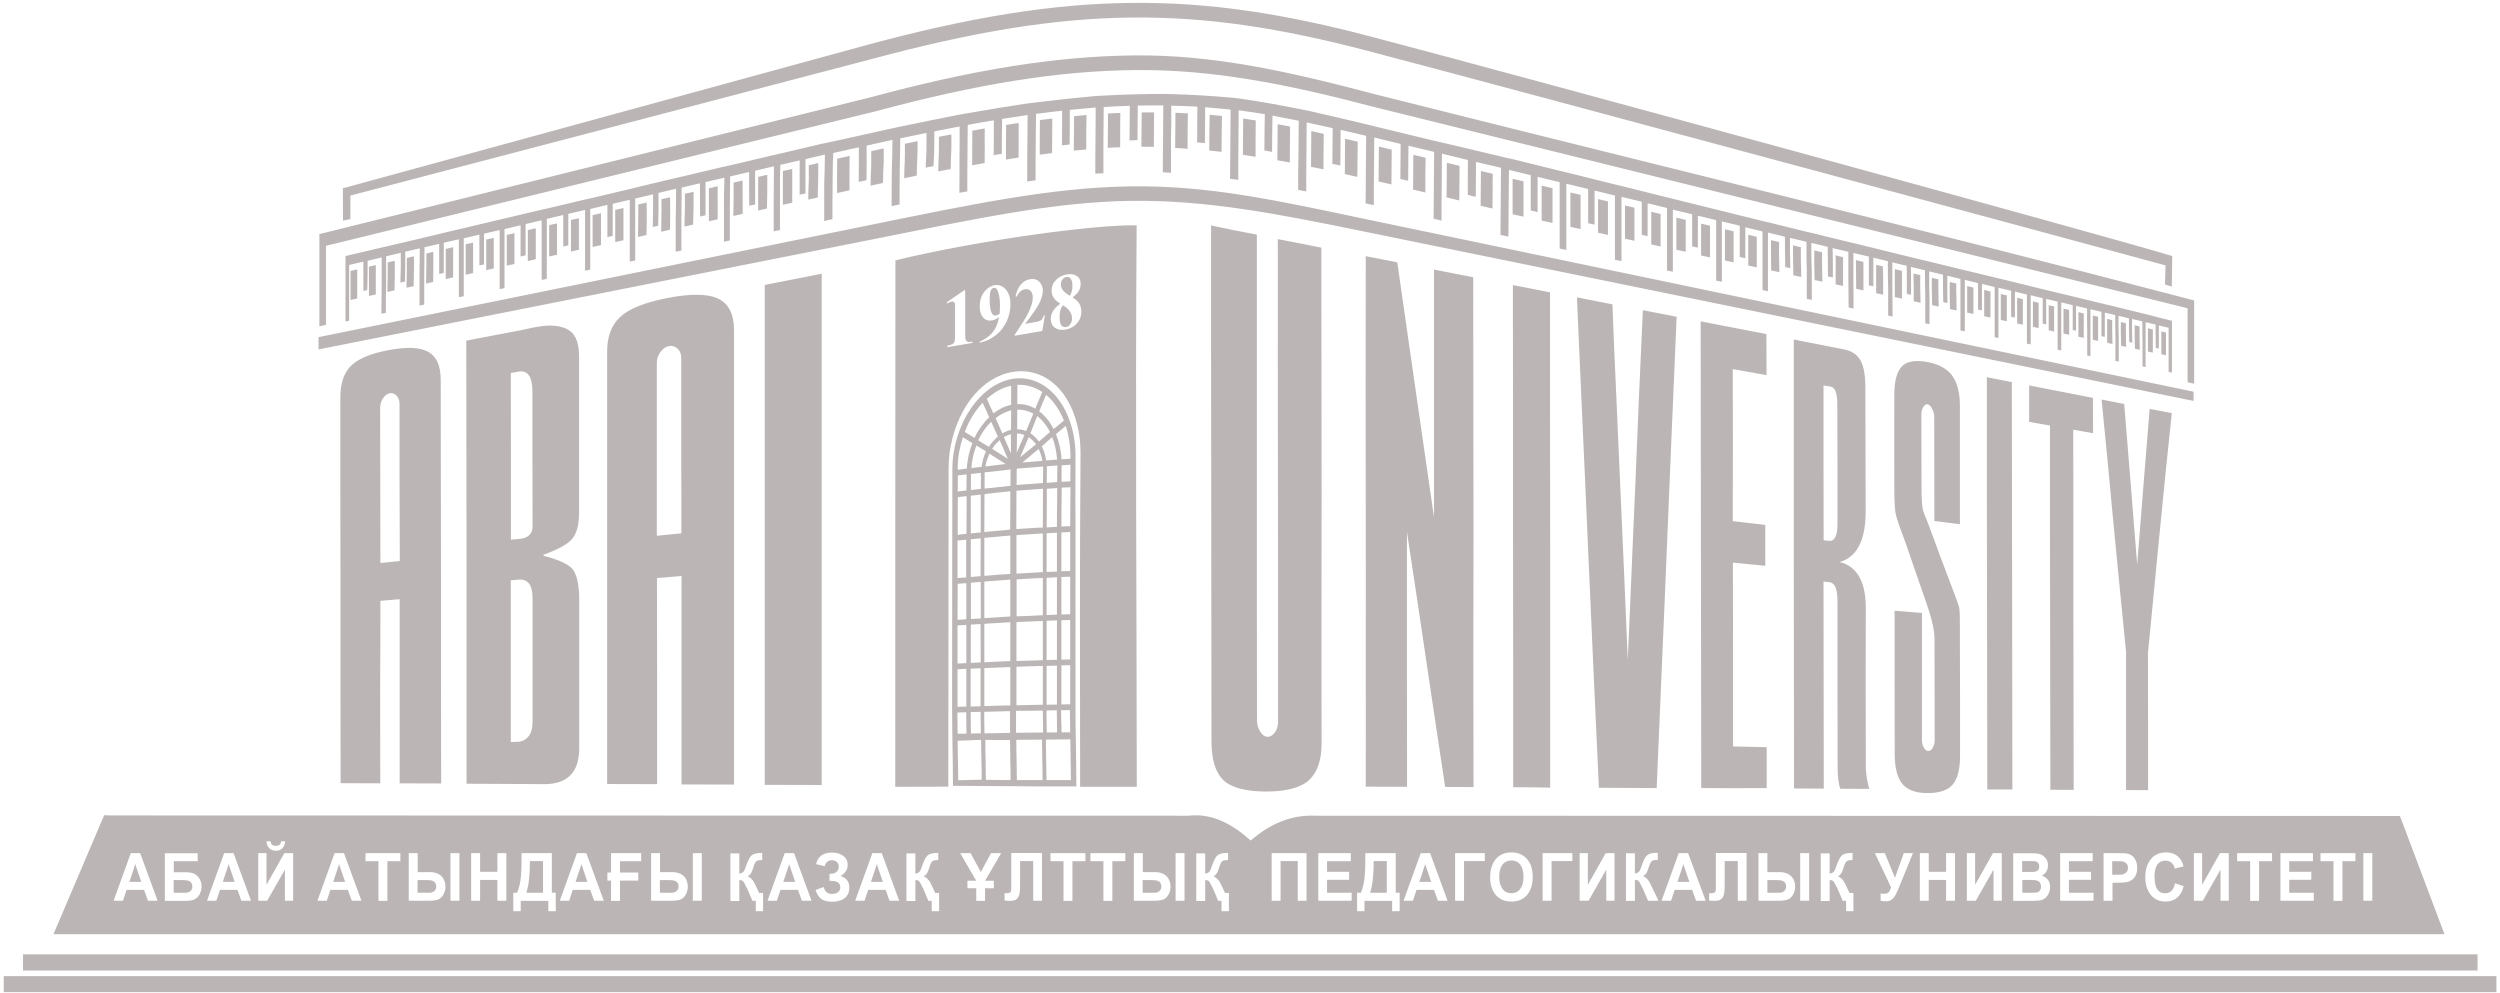 <svg width="302" height="120" viewBox="0 0 302 120" fill="none" xmlns="http://www.w3.org/2000/svg">
<path fill-rule="evenodd" clip-rule="evenodd" d="M39.376 29.696V39.242L38.583 39.427V29.882V29.275V28.28L105.299 11.719C117.576 8.414 127.475 6.795 136.987 6.694C146.498 6.592 155.487 8.582 166.095 11.382C199.031 19.679 232.237 27.69 265.055 36.29V46.358L264.262 46.173V37.235C256.167 35.228 185.691 17.807 165.757 12.866C155.335 10.117 146.33 8.363 137.02 8.464C127.728 8.565 117.981 10.168 105.872 13.422L39.376 29.696ZM64.335 72.279C64.335 74.758 64.335 77.254 64.335 79.716C64.335 82.195 64.335 84.674 64.335 87.136C64.335 87.963 64.167 88.587 63.812 88.991C63.475 89.396 63.003 89.615 62.429 89.615C62.193 89.615 61.941 89.632 61.704 89.632C61.704 86.377 61.704 83.123 61.704 79.885C61.704 76.63 61.704 73.375 61.704 70.103C62.025 70.07 62.345 70.053 62.649 70.019C63.779 69.935 64.335 70.677 64.335 72.279ZM64.318 47.32C64.318 50.018 64.318 52.733 64.318 55.431C64.318 58.147 64.335 60.862 64.335 63.56C64.335 64.471 63.812 64.993 62.801 65.095C62.446 65.128 62.075 65.179 61.721 65.196C61.721 61.857 61.721 58.484 61.721 55.128C61.721 51.772 61.704 48.416 61.704 45.06C62.025 45.009 62.345 44.942 62.649 44.891C63.745 44.689 64.318 45.498 64.318 47.32ZM56.325 41.147C56.325 45.616 56.325 50.085 56.342 54.538C56.342 59.007 56.358 63.476 56.358 67.928C56.358 72.38 56.358 76.849 56.358 81.318C56.358 85.77 56.358 90.239 56.358 94.675C58.534 94.692 60.726 94.692 62.969 94.708C63.863 94.708 64.774 94.708 65.684 94.725C68.534 94.742 69.968 93.309 69.968 90.408C69.968 87.389 69.968 84.371 69.968 81.369C69.968 78.35 69.968 75.331 69.968 72.313C69.968 70.744 69.681 69.328 69.142 68.721C68.602 68.113 67.438 67.591 65.651 67.135C65.651 67.102 65.651 67.068 65.651 67.017C67.371 66.393 68.518 65.769 69.074 65.145C69.664 64.488 69.951 63.425 69.951 61.975C69.951 58.821 69.951 55.667 69.951 52.514C69.951 49.36 69.951 46.207 69.951 43.053C69.951 41.603 69.614 40.608 68.956 40.051C68.298 39.511 67.168 39.208 65.583 39.377C64.656 39.478 63.745 39.731 62.868 39.899C60.642 40.321 58.466 40.743 56.325 41.147ZM92.381 34.419C92.381 39.461 92.381 44.503 92.381 49.546C92.381 54.571 92.381 59.614 92.381 64.656C92.381 69.682 92.381 74.724 92.381 79.75C92.381 84.775 92.381 89.801 92.381 94.81C94.624 94.81 96.917 94.826 99.261 94.826V79.429V63.998V56.275V48.551V40.827C99.261 38.247 99.261 35.666 99.261 33.069C96.917 33.541 94.624 33.98 92.381 34.419ZM82.313 64.42C81.318 64.521 80.323 64.623 79.344 64.724C79.344 61.452 79.344 56.899 79.344 53.644C79.344 50.389 79.344 47.1 79.344 43.829C79.344 43.34 79.496 42.901 79.8 42.496C80.103 42.092 80.441 41.873 80.812 41.805C81.2 41.738 81.537 41.839 81.84 42.109C82.144 42.378 82.296 42.766 82.296 43.239C82.296 46.561 82.296 49.883 82.296 53.205C82.296 56.528 82.313 61.115 82.313 64.42ZM79.361 69.834C80.34 69.749 81.334 69.665 82.329 69.581C82.329 73.999 82.329 77.136 82.329 81.554C82.329 85.956 82.329 90.374 82.329 94.759C84.404 94.759 86.529 94.776 88.67 94.776C88.67 90.222 88.67 85.635 88.67 81.082C88.67 76.512 88.67 71.925 88.67 67.355C88.67 62.784 88.67 58.197 88.67 53.61C88.67 49.023 88.67 44.436 88.67 39.866C88.67 37.977 88.046 36.712 86.782 36.088C85.534 35.481 83.459 35.447 80.592 36.004C77.844 36.543 75.938 37.319 74.892 38.314C73.847 39.292 73.324 40.709 73.341 42.564C73.341 46.915 73.341 51.283 73.341 55.617C73.341 59.968 73.341 64.319 73.341 68.653C73.341 73.004 73.341 77.355 73.341 81.706C73.341 86.04 73.341 90.391 73.341 94.708C75.331 94.708 77.338 94.725 79.378 94.725C79.378 90.391 79.378 86.023 79.378 81.655C79.361 77.321 79.361 74.218 79.361 69.834ZM48.297 67.776C47.505 67.86 46.729 67.928 45.953 68.012C45.953 65.112 45.953 60.929 45.936 58.012C45.936 55.111 45.919 52.194 45.919 49.276C45.919 48.854 46.037 48.467 46.273 48.112C46.51 47.758 46.779 47.556 47.083 47.505C47.386 47.455 47.673 47.556 47.909 47.792C48.145 48.045 48.264 48.382 48.264 48.804C48.264 51.772 48.264 54.706 48.264 57.657C48.28 60.609 48.28 64.842 48.297 67.776ZM45.953 72.582C46.729 72.515 47.505 72.448 48.28 72.38C48.28 76.309 48.28 78.974 48.28 82.886C48.28 86.799 48.28 90.728 48.28 94.624C49.933 94.624 51.603 94.641 53.289 94.641C53.289 90.61 53.289 86.546 53.272 82.482C53.272 78.418 53.272 74.353 53.272 70.289C53.272 66.241 53.255 62.16 53.255 58.096C53.255 54.032 53.255 49.95 53.239 45.886C53.239 44.2 52.749 43.087 51.754 42.513C50.759 41.94 49.124 41.873 46.847 42.311C44.671 42.733 43.154 43.39 42.327 44.267C41.501 45.127 41.113 46.392 41.113 48.045C41.113 51.924 41.113 55.819 41.113 59.698C41.113 63.594 41.13 67.472 41.13 71.351C41.13 75.23 41.13 79.126 41.13 83.005C41.13 86.867 41.147 90.762 41.147 94.607C42.715 94.607 44.317 94.624 45.936 94.624C45.936 90.762 45.936 86.867 45.919 82.988C45.953 79.109 45.953 76.478 45.953 72.582ZM253.873 48.264C254.801 48.45 255.712 48.618 256.605 48.804C256.858 52.059 257.145 55.313 257.398 58.534C257.651 61.755 257.904 64.993 258.174 68.198C258.427 65.044 258.663 61.907 258.916 58.771C259.169 55.634 259.439 52.514 259.675 49.394C260.552 49.563 261.429 49.731 262.356 49.9C261.833 54.672 261.361 59.496 260.889 64.319C260.417 69.159 259.945 74.016 259.472 78.906C259.472 81.672 259.489 84.421 259.489 87.187V95.451C258.612 95.451 257.719 95.451 256.825 95.434V87.086V78.704C256.319 73.679 255.83 68.636 255.341 63.577C254.868 58.484 254.379 53.374 253.873 48.264ZM245.121 50.962V46.561C247.735 47.067 250.315 47.573 252.828 48.062C252.828 49.478 252.845 50.912 252.845 52.328C252.052 52.177 251.259 52.042 250.45 51.907C250.467 55.55 250.467 59.175 250.467 62.784V73.662C250.467 77.288 250.484 80.913 250.484 84.539C250.484 88.165 250.501 91.791 250.501 95.417C249.556 95.4 248.612 95.417 247.684 95.4C247.684 91.74 247.667 88.064 247.667 84.404C247.667 80.745 247.667 77.085 247.65 73.409C247.65 69.749 247.634 66.09 247.634 62.413V51.401C246.79 51.249 245.964 51.097 245.121 50.962ZM240.062 95.366C240.045 91.218 240.045 87.069 240.045 82.92C240.045 78.772 240.028 74.623 240.028 70.474C240.028 66.326 240.011 62.177 240.011 58.029C240.011 53.88 240.011 49.731 240.011 45.566C241.023 45.768 242.035 45.971 243.03 46.156C243.047 50.271 243.046 54.369 243.046 58.467C243.046 62.565 243.063 66.68 243.063 70.761C243.063 74.876 243.08 78.974 243.08 83.072C243.08 87.17 243.097 91.268 243.097 95.366C242.102 95.366 241.09 95.366 240.062 95.366ZM228.88 91.133C228.88 88.249 228.864 85.366 228.864 82.465C228.864 79.564 228.88 76.68 228.864 73.78C229.96 73.864 231.056 73.948 232.169 74.05V81.74V89.43C232.169 89.717 232.237 90.003 232.388 90.29C232.54 90.577 232.709 90.712 232.928 90.712C233.164 90.712 233.333 90.594 233.468 90.341C233.619 90.071 233.704 89.784 233.704 89.464C233.704 85.382 233.704 81.301 233.687 77.22C233.687 76.225 233.417 74.943 232.877 73.341C232.034 70.879 231.14 68.366 230.297 65.87C229.977 64.993 229.656 64.117 229.336 63.24C229.251 62.936 229.15 62.616 229.049 62.278C228.948 61.89 228.897 61.452 228.88 60.963C228.847 60.474 228.83 59.732 228.83 58.72C228.813 55.027 228.83 51.316 228.83 47.64C228.83 46.021 229.15 44.874 229.757 44.25C230.381 43.626 231.427 43.458 232.894 43.744C234.277 44.014 235.272 44.588 235.862 45.431C236.453 46.274 236.756 47.471 236.756 49.057V56.19V63.324C235.744 63.206 234.699 63.071 233.67 62.936C233.67 58.754 233.653 54.538 233.653 50.338C233.653 50.069 233.586 49.748 233.417 49.411C233.265 49.074 233.063 48.888 232.844 48.837C232.692 48.804 232.506 48.905 232.338 49.158C232.186 49.394 232.102 49.731 232.102 50.153C232.118 52.952 232.118 55.752 232.118 58.551C232.118 60.153 232.169 61.216 232.321 61.705C232.523 62.312 232.793 62.902 233.012 63.493C233.923 66.005 234.867 68.501 235.812 70.997C236.301 72.279 236.604 73.072 236.672 73.426C236.739 73.78 236.756 74.556 236.756 75.77V77.507C236.773 79.817 236.773 82.111 236.773 84.404V91.285C236.773 92.87 236.503 94.017 235.913 94.742C235.339 95.451 234.311 95.805 232.844 95.805C231.461 95.805 230.466 95.467 229.808 94.708C229.218 93.966 228.88 92.769 228.88 91.133ZM221.966 63.374C221.966 60.963 221.966 58.535 221.966 56.123C221.966 53.711 221.949 51.283 221.949 48.854C221.949 47.505 221.696 46.797 221.106 46.696C220.836 46.645 220.533 46.611 220.28 46.561C220.28 49.681 220.28 52.801 220.28 55.92C220.28 59.04 220.296 62.143 220.296 65.263C220.499 65.297 220.718 65.314 220.887 65.331C221.629 65.415 221.949 64.757 221.966 63.374ZM216.721 95.248C216.704 90.728 216.721 86.209 216.704 81.706C216.704 77.186 216.688 72.667 216.688 68.147C216.688 63.627 216.688 59.108 216.688 54.588C216.688 50.069 216.688 45.549 216.688 41.012C218.155 41.299 219.622 41.586 221.055 41.873C221.612 41.974 222.185 42.092 222.708 42.193C223.686 42.378 224.361 42.834 224.749 43.542C225.153 44.25 225.339 45.397 225.339 46.965C225.356 49.428 225.356 51.89 225.356 54.352C225.356 56.814 225.356 59.276 225.373 61.722C225.373 64.791 224.597 66.781 222.927 67.624C222.708 67.742 222.438 67.827 222.202 67.911C222.556 67.962 222.809 68.063 222.978 68.147C224.58 68.923 225.39 70.66 225.39 73.476C225.39 76.394 225.39 79.294 225.373 82.195C225.373 85.113 225.373 88.013 225.39 90.914V92.668C225.39 92.735 225.39 92.803 225.39 92.887C225.44 93.68 225.575 94.489 225.811 95.299C224.648 95.299 223.484 95.299 222.303 95.282C222.084 94.658 221.983 93.764 221.983 92.634C221.983 89.295 221.966 85.939 221.966 82.6V72.549C221.966 71.132 221.629 70.39 220.971 70.323C220.752 70.306 220.516 70.272 220.28 70.255C220.28 74.421 220.28 78.603 220.296 82.769C220.296 86.934 220.313 91.099 220.313 95.265C219.133 95.265 217.902 95.248 216.721 95.248ZM205.507 95.198C205.49 90.492 205.49 85.804 205.49 81.116C205.49 76.427 205.473 71.722 205.473 67.017C205.473 62.329 205.473 57.624 205.456 52.919C205.456 48.23 205.439 43.508 205.439 38.82C208.137 39.343 210.802 39.849 213.382 40.355C213.399 42.007 213.399 43.66 213.399 45.313C212.05 45.077 210.701 44.841 209.318 44.588C209.318 47.64 209.318 50.709 209.335 53.762C209.335 56.814 209.335 59.884 209.318 62.953C210.633 63.105 211.949 63.257 213.247 63.408V68.35C211.966 68.231 210.65 68.097 209.335 67.962C209.335 71.672 209.335 75.382 209.352 79.075C209.352 82.769 209.352 86.479 209.352 90.172C210.701 90.206 212.084 90.239 213.416 90.256V95.198C210.836 95.231 208.188 95.214 205.507 95.198ZM190.497 35.919C191.931 36.206 193.364 36.476 194.781 36.763C194.916 40.372 195.067 43.964 195.236 47.539C195.388 51.131 195.557 54.723 195.708 58.298C195.86 61.874 196.029 65.449 196.181 69.007C196.332 72.566 196.484 76.141 196.636 79.716C196.788 76.174 196.939 72.633 197.091 69.108C197.243 65.584 197.378 62.059 197.547 58.534C197.698 55.027 197.85 51.485 197.985 47.994C198.137 44.486 198.305 40.979 198.457 37.471C199.823 37.741 201.189 38.011 202.538 38.264C202.336 42.986 202.134 47.708 201.931 52.43C201.746 57.152 201.527 61.891 201.341 66.612C201.156 71.368 200.936 76.124 200.734 80.897C200.532 85.652 200.329 90.425 200.127 95.198C197.833 95.181 195.489 95.181 193.145 95.164C192.926 90.273 192.69 85.366 192.47 80.458C192.251 75.55 192.032 70.609 191.813 65.685C191.593 60.744 191.391 55.786 191.155 50.844C190.936 45.852 190.7 40.894 190.497 35.919ZM182.79 95.096C182.79 90.037 182.79 84.978 182.79 79.935C182.79 74.876 182.79 69.817 182.773 64.774C182.773 59.715 182.773 54.656 182.773 49.613C182.773 44.554 182.756 39.495 182.756 34.435C184.291 34.722 185.758 35.026 187.242 35.312C187.242 40.304 187.242 45.296 187.242 50.288C187.242 55.263 187.259 60.255 187.259 65.246C187.259 70.238 187.259 75.23 187.259 80.205V95.147C185.809 95.113 184.291 95.096 182.79 95.096ZM164.982 95.029C164.998 89.683 164.982 84.354 164.982 79.025C164.982 73.679 164.998 68.333 164.982 62.987C164.965 57.657 164.982 52.312 164.965 46.982C164.965 41.636 164.982 36.307 164.982 30.944C166.263 31.197 167.545 31.45 168.793 31.686C169.518 36.881 170.294 42.058 171.019 47.202C171.744 52.312 172.503 57.404 173.228 62.481V47.522V32.563C174.83 32.867 176.449 33.187 177.967 33.491C177.967 38.635 177.984 43.778 177.984 48.905C177.984 54.032 178.001 59.175 178.001 64.302C178.001 69.429 177.984 74.572 177.984 79.699C177.984 84.826 177.984 89.953 178.001 95.079C176.837 95.079 175.724 95.063 174.577 95.063C173.818 89.986 173.026 84.876 172.284 79.767C171.525 74.623 170.749 69.429 169.957 64.235C169.957 69.378 169.957 74.522 169.957 79.649C169.957 84.775 169.973 89.919 169.973 95.046C168.354 95.029 166.668 95.029 164.982 95.029ZM146.346 89.481C146.346 84.303 146.33 79.109 146.33 73.932C146.33 68.754 146.313 63.577 146.313 58.383C146.313 53.188 146.313 48.011 146.296 42.834C146.296 37.656 146.296 32.462 146.296 27.234C148.1 27.622 149.955 27.993 151.827 28.347V43.019V57.657V72.296C151.827 77.169 151.844 82.043 151.844 86.934C151.844 87.49 151.979 87.98 152.232 88.384C152.502 88.806 152.789 88.991 153.109 89.008C153.446 89.008 153.733 88.84 154.003 88.469C154.273 88.115 154.391 87.659 154.391 87.103C154.391 82.263 154.391 77.406 154.391 72.549C154.391 67.709 154.391 62.852 154.374 58.012C154.374 53.172 154.374 48.315 154.357 43.458C154.357 38.601 154.374 33.761 154.357 28.887C156.128 29.224 157.882 29.561 159.619 29.916C159.619 34.907 159.619 39.916 159.636 44.891C159.636 49.883 159.636 54.858 159.652 59.85C159.652 64.842 159.652 69.834 159.636 74.808C159.619 79.784 159.652 84.775 159.652 89.767C159.652 91.825 159.13 93.309 158.135 94.236C157.123 95.164 155.369 95.619 152.907 95.619C150.478 95.602 148.741 95.164 147.763 94.219C146.785 93.258 146.346 91.69 146.346 89.481ZM41.417 22.748L104.86 5.395C117.121 2.09 127.037 0.454 136.548 0.353C146.06 0.234 155.133 1.651 165.724 4.451C185.691 9.695 255.442 28.786 262.407 30.928L262.356 34.621L261.53 34.368L261.597 32.057C253.401 29.831 184.983 11.331 165.184 6.137C154.762 3.405 145.874 2.005 136.565 2.123C127.273 2.224 117.542 3.843 105.434 7.098L42.327 23.625V26.475L41.433 26.644L41.417 22.748ZM38.482 40.726L104.843 27.234C117.34 24.688 127.003 22.647 136.498 22.512C146.009 22.377 154.188 24.199 165.083 26.492C186.517 30.978 264.785 47.269 264.987 47.32V48.433C264.768 48.365 186.787 32.479 165.15 28.044C154.475 25.851 145.807 24.131 136.515 24.266C127.205 24.401 117.728 26.459 105.383 28.921L38.482 42.21V40.726ZM129.921 65.365V70.255V75.129V85.315C129.921 87.035 129.937 88.57 129.971 90.105C129.988 91.673 130.022 93.224 130.022 94.877V94.995H129.887C126.801 95.012 123.715 94.995 120.628 94.961C118.824 94.945 117.036 94.945 115.232 94.928H115.114V94.81C115.114 93.174 115.097 91.723 115.063 90.273C115.046 88.772 115.013 87.271 115.013 85.635L115.029 66.444C115.029 63.358 115.046 60.272 115.046 57.168V56.713C115.046 55.381 115.249 54.065 115.62 52.851C116.008 51.586 116.547 50.423 117.239 49.411C117.93 48.382 118.756 47.522 119.667 46.881C120.544 46.274 121.522 45.869 122.534 45.734C123.563 45.616 124.524 45.785 125.401 46.19C126.312 46.611 127.138 47.303 127.813 48.18C128.487 49.074 129.027 50.153 129.398 51.384C129.752 52.565 129.937 53.88 129.921 55.263C129.921 56.983 129.904 58.804 129.904 60.642C129.937 62.228 129.921 63.796 129.921 65.365ZM122.736 85.871V88.519L126.008 88.486C126.008 87.996 126.008 87.592 125.991 87.17C125.991 86.732 125.974 86.276 125.974 85.838L124.355 85.855C123.782 85.855 123.225 85.871 122.736 85.871ZM122.011 88.536V85.905C121.286 85.922 120.696 85.939 120.072 85.956L118.891 85.99C118.891 86.479 118.891 86.917 118.908 87.356C118.908 87.777 118.925 88.182 118.925 88.587L120.173 88.57C120.763 88.553 121.32 88.536 122.011 88.536ZM119.212 48.18L119.616 49.09L120.004 49.934C120.325 49.681 120.662 49.478 121.016 49.293C121.387 49.107 121.758 48.989 122.146 48.905V47.724V46.594C121.64 46.713 121.134 46.881 120.662 47.134C120.156 47.421 119.667 47.775 119.212 48.18ZM116.547 52.177L117.728 52.902C117.812 52.699 117.913 52.514 118.014 52.328C118.149 52.092 118.284 51.873 118.436 51.671C118.605 51.418 118.79 51.182 118.976 50.946C119.144 50.743 119.33 50.558 119.498 50.389L119.431 50.254C119.195 49.748 118.976 49.242 118.706 48.652C118.537 48.821 118.385 48.989 118.25 49.175C118.065 49.411 117.879 49.647 117.711 49.9C117.475 50.254 117.239 50.625 117.036 51.03C116.868 51.384 116.699 51.772 116.547 52.177ZM127.61 51.569C127.914 51.316 128.217 51.064 128.521 50.794C128.369 50.423 128.2 50.069 128.015 49.731C127.813 49.377 127.593 49.04 127.357 48.736C127.189 48.517 127.02 48.315 126.834 48.129C126.683 47.977 126.531 47.826 126.362 47.691L125.957 48.652L125.536 49.681C125.721 49.816 125.89 49.967 126.059 50.136C126.244 50.322 126.43 50.524 126.598 50.743C126.733 50.912 126.868 51.114 126.986 51.316C127.087 51.485 127.189 51.654 127.273 51.822L127.61 51.569ZM128.234 55.482L129.313 55.414V55.297C129.313 54.588 129.263 53.88 129.162 53.222C129.061 52.598 128.926 52.008 128.74 51.451L127.56 52.446C127.745 52.902 127.897 53.391 128.015 53.914C128.133 54.42 128.217 54.942 128.234 55.482ZM115.704 56.747L116.227 56.679L116.783 56.612C116.817 56.072 116.901 55.549 117.002 55.044C117.121 54.521 117.272 53.998 117.458 53.526C117.222 53.374 117.019 53.256 116.8 53.121L116.311 52.817C116.126 53.408 115.974 54.015 115.856 54.639C115.738 55.297 115.687 55.971 115.687 56.663V56.747H115.704ZM128.234 58.197C128.588 58.18 128.942 58.163 129.297 58.147L129.313 56.14C129.077 56.157 128.824 56.173 128.588 56.19L128.251 56.207C128.217 56.814 128.251 57.556 128.234 58.197ZM115.687 59.378L116.75 59.243V59.142C116.75 58.551 116.75 57.961 116.766 57.354V57.303L115.704 57.438C115.704 57.877 115.704 58.332 115.704 58.771L115.687 59.378ZM128.217 63.611L128.74 63.577L129.28 63.56C129.28 61.84 129.297 61.469 129.297 60.693L129.313 58.855L128.251 58.906V59.293C128.234 60.98 128.217 61.772 128.217 63.611ZM115.687 64.606C116.024 64.572 116.379 64.538 116.75 64.487C116.75 62.616 116.75 62.16 116.766 60.642V59.934L115.704 60.052L115.687 64.606ZM128.217 69.007L128.74 68.99C128.909 68.99 129.094 68.974 129.28 68.974V64.268L128.217 64.319V69.007ZM115.67 69.834L116.716 69.749V65.196L115.67 65.297V69.834ZM128.217 74.235L128.538 74.218C128.774 74.218 129.027 74.201 129.28 74.201V69.665L128.217 69.699V74.235ZM115.67 74.876C116.024 74.859 116.362 74.842 116.733 74.808V70.441L115.687 70.525L115.67 74.876ZM128.217 79.682L129.28 79.665V74.893C129.094 74.893 128.926 74.893 128.74 74.91C128.571 74.91 128.386 74.927 128.217 74.927V79.682ZM115.67 80.154C116.024 80.138 116.362 80.121 116.733 80.104V75.483L115.67 75.55C115.67 77.422 115.67 77.389 115.67 80.154ZM128.217 85.096L129.28 85.079V80.357L128.217 80.374V85.096ZM115.67 85.382L116.733 85.349C116.733 83.612 116.733 83.325 116.733 80.795L115.67 80.846V85.382ZM128.234 88.469H128.757H129.28C129.28 87.98 129.28 87.558 129.263 87.136C129.263 86.681 129.246 86.243 129.246 85.787C128.892 85.787 128.538 85.787 128.184 85.787C128.184 86.293 128.184 86.715 128.2 87.136C128.234 87.592 128.234 88.03 128.234 88.469ZM115.687 88.637L116.75 88.62C116.75 88.148 116.75 87.743 116.733 87.339C116.733 86.9 116.716 86.479 116.716 86.04L115.653 86.074C115.653 86.546 115.653 86.985 115.67 87.423C115.687 87.828 115.687 88.233 115.687 88.637ZM122.905 46.493L122.888 48.821C123.276 48.804 123.664 48.837 124.018 48.939C124.389 49.023 124.726 49.175 125.064 49.36C125.35 48.669 125.637 47.977 125.907 47.353C125.452 47.05 124.962 46.814 124.457 46.679C123.951 46.527 123.445 46.46 122.905 46.493ZM118.588 94.186C118.588 93.309 118.571 92.55 118.554 91.791C118.537 91.015 118.52 90.239 118.52 89.379C118.031 89.379 117.576 89.413 117.121 89.43C116.665 89.447 116.193 89.464 115.687 89.481C115.687 90.357 115.704 91.133 115.721 91.909C115.738 92.668 115.755 93.427 115.755 94.253C116.244 94.253 116.699 94.236 117.154 94.219C117.627 94.203 118.082 94.203 118.588 94.186ZM119.026 89.379C119.026 90.273 119.043 91.032 119.06 91.808C119.077 92.584 119.094 93.359 119.094 94.203C119.532 94.203 119.971 94.219 120.426 94.219C120.983 94.236 121.539 94.236 122.079 94.236C122.079 93.359 122.062 92.584 122.045 91.825C122.028 91.032 122.011 90.256 122.011 89.396C121.488 89.396 120.932 89.396 120.375 89.396C119.937 89.379 119.482 89.379 119.026 89.379ZM125.941 94.236C125.941 93.342 125.924 92.567 125.907 91.791C125.89 90.998 125.873 90.206 125.873 89.346C125.165 89.346 124.44 89.362 123.715 89.362L122.77 89.379C122.77 90.273 122.787 91.049 122.804 91.808C122.821 92.6 122.838 93.376 122.838 94.236H124.389C124.912 94.236 125.435 94.236 125.941 94.236ZM126.345 89.346C126.345 90.239 126.362 91.015 126.379 91.791C126.396 92.584 126.413 93.376 126.413 94.236H127.88C128.369 94.236 128.875 94.236 129.364 94.236C129.364 93.342 129.347 92.55 129.33 91.774C129.313 90.981 129.297 90.172 129.297 89.312L126.345 89.346ZM125.839 53.914C125.974 54.167 126.092 54.453 126.177 54.74C126.261 55.027 126.329 55.313 126.379 55.617L127.695 55.516C127.661 55.027 127.593 54.538 127.492 54.082C127.391 53.644 127.273 53.222 127.104 52.817C126.902 52.986 126.716 53.138 126.531 53.306C126.312 53.526 126.076 53.728 125.839 53.914ZM124.473 52.345C124.625 52.429 124.76 52.548 124.878 52.649C125.03 52.784 125.182 52.935 125.317 53.104C125.367 53.155 125.401 53.222 125.452 53.273L125.502 53.34L125.974 52.935C126.261 52.682 126.548 52.446 126.834 52.193C126.75 52.025 126.666 51.856 126.565 51.704C126.447 51.519 126.328 51.35 126.21 51.182C126.059 50.979 125.89 50.811 125.721 50.625C125.586 50.49 125.452 50.372 125.3 50.254L124.473 52.345ZM122.871 51.856C123.057 51.856 123.242 51.873 123.411 51.907C123.596 51.941 123.782 51.991 123.951 52.075L124.828 49.967C124.524 49.799 124.22 49.681 123.883 49.596C123.563 49.512 123.225 49.478 122.888 49.495L122.871 51.856ZM121.084 52.362C121.235 52.261 121.404 52.177 121.573 52.109C121.758 52.025 121.944 51.974 122.129 51.924L122.146 49.563C121.826 49.647 121.505 49.765 121.202 49.917C120.881 50.069 120.561 50.271 120.274 50.507L121.084 52.362ZM119.465 53.981L119.515 53.897C119.549 53.829 119.6 53.779 119.633 53.711C119.785 53.509 119.937 53.323 120.106 53.155C120.24 53.003 120.392 52.868 120.544 52.733L120.122 51.806L119.735 50.946C119.6 51.08 119.465 51.232 119.33 51.384C119.144 51.586 118.976 51.806 118.824 52.042C118.689 52.227 118.571 52.43 118.453 52.632C118.352 52.817 118.267 52.986 118.166 53.188C118.385 53.323 118.588 53.458 118.807 53.593L119.465 53.981ZM118.571 56.393C118.621 56.072 118.689 55.735 118.773 55.414C118.858 55.111 118.976 54.791 119.111 54.521C118.874 54.369 118.655 54.234 118.419 54.099L117.947 53.812C117.778 54.251 117.643 54.689 117.542 55.162C117.441 55.617 117.374 56.072 117.34 56.544L117.694 56.494C117.981 56.477 118.284 56.426 118.571 56.393ZM118.487 59.057V58.315C118.487 58.079 118.52 57.674 118.487 57.438C118.487 57.421 118.487 57.421 118.487 57.404C118.487 57.337 118.487 57.253 118.487 57.185V57.118C118.2 57.152 117.913 57.185 117.627 57.219L117.289 57.253V57.303C117.289 57.303 117.289 57.32 117.289 57.337C117.289 57.759 117.289 58.197 117.289 58.619V59.192C117.492 59.175 117.677 59.142 117.863 59.125C118.065 59.108 118.267 59.091 118.487 59.057ZM118.47 59.749C118.082 59.782 117.677 59.833 117.272 59.884V61.132C117.272 62.16 117.272 62.717 117.272 64.437L118.47 64.319V62.16V59.749ZM118.47 65.027L117.272 65.145C117.272 66.663 117.272 67.135 117.272 67.945V69.699L118.453 69.597L118.47 65.027ZM118.47 70.289L117.289 70.39C117.289 72.11 117.289 72.363 117.289 73.308V74.775L117.879 74.741L118.487 74.707L118.47 70.289ZM118.453 75.382C118.166 75.399 117.879 75.416 117.61 75.433L117.272 75.449C117.272 76.984 117.272 77.473 117.272 78.299V80.07L118.47 80.02L118.453 75.382ZM118.453 80.728L117.255 80.778C117.255 82.465 117.255 82.903 117.255 83.983V85.349L118.453 85.315V80.728ZM118.487 88.587C118.487 88.131 118.487 87.743 118.47 87.356C118.47 86.917 118.453 86.479 118.453 85.99L117.255 86.023C117.255 86.496 117.255 86.934 117.272 87.389C117.272 87.794 117.289 88.216 117.289 88.603L118.487 88.587ZM126.43 85.129L127.678 85.113V80.407L126.43 80.441V85.129ZM126.43 79.733L127.678 79.699V74.944L126.43 74.994V79.733ZM126.43 74.303C126.632 74.286 126.834 74.286 127.054 74.269C127.256 74.269 127.475 74.252 127.678 74.252V72.346C127.678 71.739 127.678 71.486 127.678 69.732L127.054 69.766L126.43 69.8V74.303ZM126.43 69.091L127.678 69.041V64.353L126.43 64.42V69.091ZM126.43 63.712L127.678 63.644C127.678 62.565 127.678 61.941 127.695 61.334C127.695 60.693 127.694 60.069 127.711 58.956L126.463 59.04C126.447 60.895 126.447 61.486 126.447 63.088L126.43 63.712ZM126.463 56.696C126.463 57.236 126.463 57.792 126.447 58.332L127.07 58.282L127.711 58.231C127.711 57.556 127.728 56.899 127.728 56.224L127.104 56.275L126.463 56.325V56.426V56.696ZM118.908 80.711V85.298L119.92 85.264C120.628 85.248 121.337 85.214 122.045 85.214V80.576C121.252 80.61 120.477 80.644 119.684 80.677L118.908 80.711ZM118.908 75.365V80.003L119.937 79.952C120.628 79.918 121.337 79.885 122.045 79.851V75.163C121.117 75.213 120.207 75.281 119.279 75.331L118.908 75.365ZM118.908 70.255V74.674C119.33 74.657 119.751 74.623 120.173 74.589C120.797 74.555 121.404 74.505 122.045 74.471V70.019C121.286 70.07 120.51 70.12 119.751 70.188L118.908 70.255ZM118.908 64.977C118.908 66.562 118.908 65.702 118.908 69.564L119.954 69.479C120.645 69.429 121.32 69.361 122.045 69.328V64.69C121.404 64.74 120.797 64.808 120.19 64.859C119.735 64.909 119.279 64.943 118.908 64.977ZM118.925 59.698L118.908 64.268L119.583 64.201C120.409 64.117 121.219 64.049 122.028 63.982C122.028 62.97 122.028 61.958 122.045 60.946V59.344C121.134 59.428 120.207 59.546 119.279 59.648L118.925 59.698ZM118.942 57.05V57.168C118.942 57.236 118.942 57.303 118.942 57.388C118.942 57.691 118.942 58.012 118.942 58.315V59.023C119.347 58.973 119.785 58.939 120.207 58.889C120.814 58.821 121.438 58.754 122.062 58.686L122.079 56.713C121.151 56.814 120.207 56.932 119.262 57.033L118.942 57.05ZM119.532 54.807C119.414 55.044 119.313 55.313 119.229 55.566C119.144 55.819 119.077 56.072 119.043 56.342L119.347 56.308C120.055 56.224 120.763 56.14 121.488 56.055L121.252 55.904C120.645 55.533 120.089 55.162 119.532 54.807ZM120.763 53.172C120.645 53.273 120.527 53.391 120.409 53.509C120.257 53.661 120.122 53.829 119.988 54.015C119.937 54.082 119.903 54.15 119.853 54.217C120.224 54.453 120.578 54.672 120.915 54.892L121.741 55.431C121.59 55.094 121.455 54.757 121.303 54.403C121.134 53.998 120.949 53.593 120.763 53.172ZM122.112 52.446C121.978 52.48 121.843 52.531 121.708 52.581C121.556 52.649 121.421 52.716 121.269 52.801C121.488 53.273 121.725 53.846 121.977 54.419L122.129 54.774V53.897C122.129 53.408 122.112 52.919 122.112 52.446ZM123.748 52.548C123.613 52.497 123.462 52.446 123.31 52.413C123.158 52.379 123.006 52.362 122.854 52.362C122.854 52.851 122.838 53.34 122.838 53.812L122.821 54.706L123.107 54.015C123.327 53.543 123.546 53.037 123.748 52.548ZM125.148 53.661C125.081 53.559 124.912 53.374 124.743 53.205C124.575 53.037 124.389 52.885 124.271 52.801C124.086 53.256 123.883 53.694 123.698 54.15C123.546 54.521 123.394 54.875 123.225 55.246C123.462 55.06 123.681 54.875 123.917 54.672C124.338 54.352 124.743 53.998 125.148 53.661ZM125.924 55.667C125.873 55.398 125.823 55.145 125.738 54.909C125.671 54.672 125.57 54.453 125.468 54.234C125.064 54.571 124.642 54.909 124.237 55.263C123.984 55.465 123.748 55.667 123.495 55.87C123.849 55.836 124.22 55.819 124.575 55.785C125.03 55.735 125.485 55.701 125.924 55.667ZM125.991 58.349C125.991 57.792 126.008 57.219 126.008 56.663C126.008 56.578 126.008 56.511 126.008 56.443V56.359L124.929 56.443C124.237 56.494 123.529 56.561 122.821 56.612L122.804 58.585C123.327 58.534 123.866 58.501 124.423 58.467C124.946 58.433 125.468 58.4 125.991 58.349ZM125.974 63.729L125.991 59.04C125.485 59.074 124.946 59.125 124.406 59.158C123.866 59.192 123.344 59.243 122.787 59.276L122.77 63.914C123.512 63.864 124.288 63.813 125.064 63.762L125.974 63.729ZM125.974 69.108V64.437L124.946 64.504C124.22 64.538 123.495 64.589 122.787 64.639V69.294C123.58 69.243 124.389 69.21 125.199 69.159L125.974 69.108ZM125.974 74.319V69.817L125.232 69.85C124.423 69.884 123.613 69.935 122.804 69.985V74.454C123.411 74.421 124.018 74.404 124.642 74.387C125.064 74.353 125.519 74.336 125.974 74.319ZM125.974 79.75V75.011C125.452 75.028 124.929 75.045 124.406 75.078C123.866 75.095 123.327 75.112 122.787 75.146V79.851C123.512 79.834 124.237 79.817 124.962 79.784L125.974 79.75ZM125.974 85.129V80.441L124.962 80.475C124.237 80.492 123.512 80.509 122.787 80.542V85.197C123.31 85.18 123.833 85.18 124.372 85.163C124.895 85.146 125.435 85.146 125.974 85.129ZM127.695 88.469C127.695 87.98 127.694 87.558 127.678 87.153C127.678 86.698 127.661 86.259 127.661 85.804C127.239 85.821 126.834 85.821 126.413 85.821C126.413 86.31 126.413 86.765 126.43 87.221C126.43 87.642 126.447 88.064 126.447 88.486L127.695 88.469ZM0.453 117.914H301.566V119.853H0.453V117.914ZM2.78 117.239V115.283H3.135H299.289V117.239H2.78ZM286.573 108.807H285.494V103.056H286.573V108.807ZM284.533 104.034H282.964V108.824H281.885V104.034H280.317V103.056H284.533V104.034ZM279.507 108.807H275.477V103.056H279.406V104.034H276.539V105.316H279.204V106.277H276.539V107.846H279.507V108.807ZM274.465 104.034H272.896V108.824H271.817V104.034H270.249V103.056H274.465V104.034ZM269.237 108.807H268.242V105.046L266.1 108.807H265.021V103.056H266.016V106.884L268.174 103.056H269.237V108.807ZM263.79 107.053C263.469 108.284 262.744 108.908 261.58 108.908C260.822 108.908 260.214 108.621 259.776 108.048C259.371 107.508 259.152 106.834 259.152 105.991C259.152 105.097 259.354 104.389 259.776 103.849C260.214 103.259 260.838 102.972 261.648 102.972C262.306 102.972 262.828 103.174 263.233 103.596C263.469 103.849 263.655 104.203 263.773 104.658L262.71 104.928C262.643 104.625 262.525 104.389 262.322 104.22C262.12 104.051 261.884 103.967 261.597 103.967C260.72 103.967 260.265 104.608 260.265 105.906C260.265 107.255 260.703 107.913 261.564 107.913C262.171 107.913 262.575 107.508 262.744 106.699L263.79 107.053ZM257.061 104.844C257.061 104.641 257.01 104.473 256.892 104.338C256.791 104.203 256.639 104.119 256.454 104.068C256.319 104.051 256.066 104.034 255.678 104.034H255.155V105.67H255.745C256.066 105.67 256.268 105.653 256.386 105.636C256.622 105.586 256.808 105.468 256.926 105.299C257.027 105.164 257.061 105.013 257.061 104.844ZM258.174 104.827C258.174 105.485 257.971 105.974 257.55 106.277C257.364 106.412 257.179 106.513 256.993 106.547C256.74 106.598 256.369 106.631 255.88 106.631H255.189V108.807H254.109V103.056H255.83C256.47 103.056 256.909 103.09 257.094 103.141C257.449 103.242 257.718 103.444 257.904 103.781C258.089 104.068 258.174 104.422 258.174 104.827ZM252.895 108.807H248.865V103.056H252.794V104.034H249.927V105.316H252.592V106.277H249.927V107.846H252.895V108.807ZM246.554 107.087C246.554 106.733 246.402 106.497 246.099 106.379C245.947 106.328 245.627 106.294 245.155 106.294H244.295V107.846H245.289C245.66 107.846 245.913 107.829 246.031 107.812C246.369 107.745 246.554 107.492 246.554 107.087ZM246.335 104.675C246.335 104.304 246.15 104.085 245.795 104.034C245.694 104.018 245.391 104.018 244.885 104.018H244.278V105.333H244.969C245.391 105.333 245.644 105.333 245.745 105.316C246.15 105.265 246.335 105.063 246.335 104.675ZM247.65 107.154C247.65 107.424 247.6 107.677 247.482 107.93C247.364 108.183 247.212 108.369 247.027 108.52C246.841 108.672 246.588 108.756 246.301 108.79C246.082 108.807 245.644 108.824 245.003 108.824H243.198V103.073H245.323C245.694 103.073 245.947 103.09 246.099 103.107C246.386 103.141 246.639 103.242 246.824 103.377C247.195 103.663 247.397 104.034 247.397 104.54C247.397 104.81 247.33 105.063 247.195 105.282C247.06 105.502 246.875 105.67 246.655 105.788C246.976 105.889 247.212 106.058 247.397 106.294C247.566 106.513 247.65 106.8 247.65 107.154ZM241.815 108.807H240.82V105.046L238.679 108.807H237.599V103.056H238.594V106.884L240.753 103.056H241.815V108.807ZM236.166 108.807H235.087V106.294H232.995V108.807H231.916V103.056H232.995V105.316H235.087V103.056H236.166V108.807ZM231.09 103.056L229.302 107.424C229.117 107.879 228.948 108.2 228.796 108.385C228.543 108.706 228.257 108.874 227.919 108.874C227.599 108.874 227.363 108.858 227.177 108.807V107.947C227.329 107.964 227.464 107.964 227.599 107.964C227.852 107.964 228.054 107.896 228.172 107.778C228.257 107.677 228.358 107.475 228.442 107.188L226.486 103.056H227.683L228.914 106.041L229.977 103.056H231.09ZM223.905 110.072H223.012V108.824H222.607L221.966 107.34C221.932 107.272 221.865 107.137 221.764 106.952C221.646 106.699 221.544 106.547 221.494 106.48C221.393 106.362 221.241 106.311 221.022 106.311V108.841H219.942V103.09H221.022V105.535C221.291 105.502 221.494 105.384 221.612 105.181C221.646 105.131 221.73 104.894 221.899 104.439C222.101 103.866 222.303 103.512 222.506 103.326C222.725 103.141 223.113 103.039 223.636 103.039C223.653 103.039 223.72 103.039 223.787 103.039V103.899H223.636C223.416 103.899 223.248 103.933 223.13 104.001C223.012 104.085 222.91 104.22 222.826 104.439C222.792 104.507 222.742 104.692 222.641 104.996C222.556 105.232 222.489 105.4 222.421 105.502C222.337 105.637 222.202 105.755 222.034 105.873C222.287 105.957 222.506 106.142 222.708 106.429C222.809 106.581 222.944 106.851 223.13 107.256L223.416 107.863H223.889V110.072H223.905ZM215.76 107.087C215.76 106.766 215.625 106.547 215.372 106.429C215.204 106.345 214.951 106.311 214.596 106.311H213.5V107.846H214.546C214.833 107.846 215.018 107.846 215.119 107.829C215.322 107.795 215.49 107.694 215.608 107.559C215.709 107.424 215.76 107.272 215.76 107.087ZM216.856 107.104C216.856 107.441 216.772 107.745 216.62 108.048C216.451 108.352 216.232 108.571 215.946 108.672C215.709 108.756 215.372 108.807 214.934 108.807H212.421V103.056H213.5V105.35H214.934C215.709 105.35 216.266 105.603 216.586 106.109C216.772 106.412 216.856 106.733 216.856 107.104ZM218.543 108.807H217.463V103.056H218.543V108.807ZM211.004 108.807H209.925V104.018H208.34V106.48C208.34 107.104 208.34 107.475 208.323 107.593C208.272 108.082 208.154 108.419 207.952 108.588C207.783 108.74 207.513 108.824 207.159 108.824C207.024 108.824 206.805 108.807 206.468 108.79V107.896H206.704C206.923 107.896 207.075 107.863 207.159 107.795C207.227 107.728 207.277 107.559 207.277 107.323V106.328V103.039H210.987V108.807H211.004ZM204.073 106.53L203.348 104.389L202.64 106.53H204.073ZM206.046 108.807H204.882L204.41 107.492H202.302L201.864 108.807H200.717L202.791 103.056H203.921L206.046 108.807ZM200.346 108.807H199.081L198.44 107.323C198.424 107.306 198.407 107.255 198.373 107.205C198.356 107.171 198.305 107.087 198.238 106.935C198.12 106.682 198.036 106.53 197.968 106.463C197.867 106.345 197.698 106.294 197.496 106.294V108.824H196.417V103.073H197.496V105.518C197.766 105.485 197.968 105.367 198.086 105.164C198.12 105.114 198.221 104.861 198.373 104.422C198.575 103.849 198.778 103.478 198.98 103.309C199.199 103.124 199.587 103.023 200.11 103.023C200.127 103.023 200.177 103.023 200.262 103.023V103.883H200.11C199.891 103.883 199.739 103.899 199.621 103.967C199.503 104.034 199.385 104.186 199.284 104.422C199.267 104.473 199.199 104.658 199.098 104.979C199.014 105.215 198.946 105.384 198.879 105.485C198.794 105.62 198.66 105.738 198.491 105.856C198.744 105.94 198.963 106.126 199.166 106.412C199.267 106.564 199.402 106.834 199.587 107.239L200.346 108.807ZM195.034 108.807H194.039V105.046L191.897 108.807H190.818V103.056H191.813V106.884L193.971 103.056H195.034V108.807ZM189.941 104.018H187.428V108.807H186.349V103.056H189.941V104.018ZM184.038 105.906C184.038 105.333 183.92 104.878 183.718 104.54C183.465 104.152 183.094 103.95 182.588 103.95C182.082 103.95 181.694 104.152 181.441 104.54C181.222 104.878 181.104 105.35 181.104 105.923C181.104 106.48 181.222 106.935 181.441 107.289C181.694 107.694 182.082 107.896 182.571 107.896C183.077 107.896 183.448 107.694 183.701 107.289C183.937 106.952 184.038 106.48 184.038 105.906ZM185.151 105.94C185.151 106.834 184.932 107.542 184.494 108.082C184.038 108.638 183.397 108.908 182.588 108.908C181.778 108.908 181.138 108.638 180.682 108.099C180.244 107.576 180.008 106.868 180.008 105.974C180.008 105.013 180.261 104.254 180.75 103.714C181.188 103.225 181.812 102.972 182.571 102.972C183.397 102.972 184.021 103.242 184.494 103.815C184.932 104.321 185.151 105.046 185.151 105.94ZM179.367 104.018H176.854V108.807H175.775V103.056H179.367V104.018ZM172.891 106.53L172.166 104.389L171.457 106.53H172.891ZM174.864 108.807H173.7L173.228 107.492H171.12L170.682 108.807H169.552L171.626 103.056H172.756L174.864 108.807ZM167.528 107.846V104.018H165.943C165.943 105.771 165.791 107.036 165.504 107.846H167.528ZM169.063 110.072H168.169V108.824H164.83V110.072H163.936V107.846H164.391C164.627 107.306 164.796 106.631 164.863 105.788C164.914 105.316 164.931 104.591 164.931 103.663V103.056H168.607V107.846H169.08V110.072H169.063ZM163.278 108.807H159.248V103.056H163.177V104.034H160.31V105.316H162.975V106.277H160.31V107.846H163.278V108.807ZM157.848 108.807H156.769V104.018H154.694V108.807H153.615V103.056H157.831V108.807H157.848ZM148.454 110.072H147.561V108.824H147.156L146.532 107.34C146.498 107.272 146.431 107.137 146.33 106.952C146.212 106.699 146.11 106.547 146.06 106.48C145.959 106.362 145.79 106.311 145.588 106.311V108.841H144.508V103.09H145.588V105.535C145.857 105.502 146.06 105.384 146.178 105.181C146.195 105.131 146.296 104.894 146.465 104.439C146.667 103.866 146.869 103.512 147.072 103.326C147.291 103.141 147.679 103.039 148.201 103.039C148.218 103.039 148.269 103.039 148.353 103.039V103.899H148.201C147.982 103.899 147.814 103.933 147.696 104.001C147.578 104.085 147.476 104.22 147.392 104.439C147.358 104.507 147.308 104.692 147.207 104.996C147.122 105.232 147.055 105.4 146.987 105.502C146.903 105.637 146.768 105.755 146.599 105.873C146.852 105.957 147.072 106.142 147.274 106.429C147.375 106.581 147.51 106.851 147.696 107.256L147.982 107.863H148.454V110.072ZM140.292 107.087C140.292 106.766 140.157 106.547 139.904 106.429C139.736 106.345 139.483 106.311 139.128 106.311H138.032V107.846H139.078C139.365 107.846 139.55 107.846 139.651 107.829C139.854 107.795 140.022 107.694 140.14 107.559C140.242 107.424 140.292 107.272 140.292 107.087ZM141.405 107.104C141.405 107.441 141.321 107.745 141.169 108.048C141 108.352 140.781 108.571 140.494 108.672C140.258 108.756 139.921 108.807 139.483 108.807H136.97V103.056H138.049V105.35H139.483C140.258 105.35 140.815 105.603 141.135 106.109C141.304 106.412 141.405 106.733 141.405 107.104ZM143.092 108.807H142.012V103.056H143.092V108.807ZM135.941 104.034H134.373V108.824H133.293V104.034H131.725V103.056H135.941V104.034ZM131.118 104.034H129.55V108.824H128.47V104.034H126.902V103.056H131.118V104.034ZM125.89 108.807H124.811V104.018H123.225V106.48C123.225 107.104 123.225 107.475 123.209 107.593C123.158 108.082 123.04 108.419 122.838 108.588C122.669 108.74 122.399 108.824 122.045 108.824C121.927 108.824 121.691 108.807 121.354 108.79V107.896H121.59C121.809 107.896 121.977 107.863 122.045 107.795C122.112 107.728 122.163 107.559 122.163 107.323V106.328V103.039H125.873V108.807H125.89ZM120.949 103.056L118.993 106.395H120.055V107.306H118.993V108.824H117.93V107.306H116.868V106.395H117.93L115.991 103.056H117.239L118.487 105.333L119.718 103.056H120.949ZM113.444 110.072H112.55V108.824H112.146L111.522 107.34C111.488 107.272 111.42 107.137 111.319 106.952C111.201 106.699 111.1 106.547 111.049 106.48C110.948 106.362 110.796 106.311 110.577 106.311V108.841H109.498V103.09H110.577V105.535C110.847 105.502 111.049 105.384 111.167 105.181C111.201 105.131 111.286 104.894 111.454 104.439C111.657 103.866 111.859 103.512 112.061 103.326C112.28 103.141 112.668 103.039 113.191 103.039C113.225 103.039 113.275 103.039 113.343 103.039V103.899H113.191C112.972 103.899 112.803 103.933 112.685 104.001C112.567 104.085 112.466 104.22 112.382 104.439C112.348 104.507 112.297 104.692 112.196 104.996C112.112 105.232 112.044 105.4 111.977 105.502C111.893 105.637 111.758 105.755 111.589 105.873C111.842 105.957 112.061 106.142 112.264 106.429C112.365 106.581 112.5 106.851 112.685 107.256L112.972 107.863H113.444V110.072ZM106.648 106.53L105.923 104.389L105.214 106.53H106.648ZM108.621 108.807H107.457L106.985 107.492H104.877L104.439 108.807H103.309L105.383 103.056H106.513L108.621 108.807ZM102.6 107.222C102.6 107.812 102.381 108.25 101.96 108.554C101.605 108.79 101.133 108.925 100.56 108.925C100.003 108.925 99.565 108.824 99.278 108.638C98.941 108.419 98.688 108.048 98.519 107.508L99.497 107.154C99.582 107.458 99.7 107.66 99.868 107.795C100.037 107.93 100.239 107.981 100.526 107.981C100.796 107.981 101.015 107.93 101.184 107.812C101.386 107.677 101.504 107.475 101.504 107.205C101.504 106.682 101.15 106.412 100.442 106.412H100.206V105.552H100.324C100.61 105.552 100.846 105.485 101.015 105.35C101.217 105.198 101.319 104.962 101.319 104.675C101.319 104.439 101.234 104.237 101.066 104.102C100.914 103.984 100.728 103.916 100.492 103.916C100.037 103.916 99.75 104.152 99.632 104.642L98.587 104.389C98.806 103.444 99.447 102.989 100.509 102.989C100.998 102.989 101.42 103.107 101.774 103.326C102.196 103.596 102.398 103.984 102.398 104.49C102.398 105.046 102.111 105.485 101.538 105.822C102.246 106.041 102.6 106.513 102.6 107.222ZM96.057 106.53L95.332 104.389L94.624 106.53H96.057ZM98.03 108.807H96.867L96.394 107.492H94.286L93.848 108.807H92.718L94.792 103.056H95.922L98.03 108.807ZM92.195 110.072H91.301V108.824H90.897L90.256 107.34C90.222 107.272 90.154 107.137 90.053 106.952C89.935 106.699 89.834 106.547 89.784 106.48C89.682 106.362 89.531 106.311 89.311 106.311V108.841H88.232V103.09H89.311V105.535C89.581 105.502 89.784 105.384 89.901 105.181C89.935 105.131 90.02 104.894 90.188 104.439C90.391 103.866 90.593 103.512 90.795 103.326C91.015 103.141 91.402 103.039 91.925 103.039C91.942 103.039 91.993 103.039 92.077 103.039V103.899H91.925C91.706 103.899 91.537 103.933 91.419 104.001C91.301 104.085 91.2 104.22 91.116 104.439C91.082 104.507 91.031 104.692 90.93 104.996C90.846 105.232 90.778 105.4 90.711 105.502C90.627 105.637 90.492 105.755 90.323 105.873C90.576 105.957 90.795 106.142 90.998 106.429C91.099 106.581 91.234 106.851 91.419 107.256L91.706 107.863H92.178V110.072H92.195ZM81.975 107.087C81.975 106.766 81.84 106.547 81.587 106.429C81.419 106.345 81.166 106.311 80.812 106.311H79.716V107.846H80.761C81.048 107.846 81.233 107.846 81.318 107.829C81.52 107.795 81.689 107.694 81.807 107.559C81.925 107.424 81.975 107.272 81.975 107.087ZM83.088 107.104C83.088 107.441 83.004 107.745 82.852 108.048C82.684 108.352 82.464 108.571 82.178 108.672C81.942 108.756 81.604 108.807 81.166 108.807H78.653V103.056H79.732V105.35H81.166C81.942 105.35 82.498 105.603 82.819 106.109C82.987 106.412 83.088 106.733 83.088 107.104ZM84.775 108.807H83.695V103.056H84.775V108.807ZM77.456 104.034H74.892V105.4H77.102V106.379H74.892V108.824H73.813V106.379H73.374V105.4H73.813V103.056H77.456V104.034ZM70.963 106.53L70.238 104.389L69.529 106.53H70.963ZM72.936 108.807H71.772L71.3 107.492H69.192L68.754 108.807H67.624L69.698 103.056H70.828L72.936 108.807ZM65.6 107.846V104.018H64.015C64.015 105.771 63.863 107.036 63.576 107.846H65.6ZM67.135 110.072H66.241V108.824H62.902V110.072H62.008V107.846H62.463C62.699 107.306 62.868 106.631 62.935 105.788C62.986 105.316 63.003 104.591 63.003 103.663V103.056H66.662V107.846H67.135V110.072ZM61.165 108.807H60.085V106.294H57.994V108.807H56.915V103.056H57.994V105.316H60.085V103.056H61.165V108.807ZM52.699 107.087C52.699 106.766 52.564 106.547 52.311 106.429C52.142 106.345 51.889 106.311 51.535 106.311H50.439V107.846H51.485C51.771 107.846 51.957 107.846 52.058 107.829C52.26 107.795 52.429 107.694 52.547 107.559C52.648 107.424 52.699 107.272 52.699 107.087ZM53.812 107.104C53.812 107.441 53.727 107.745 53.576 108.048C53.407 108.352 53.188 108.571 52.901 108.672C52.665 108.756 52.328 108.807 51.889 108.807H49.377V103.056H50.456V105.35H51.889C52.665 105.35 53.222 105.603 53.542 106.109C53.711 106.412 53.812 106.733 53.812 107.104ZM55.498 108.807H54.419V103.056H55.498V108.807ZM48.365 104.034H46.796V108.824H45.717V104.034H44.149V103.056H48.365V104.034ZM41.686 106.53L40.961 104.389L40.253 106.53H41.686ZM43.66 108.807H42.496L42.024 107.492H39.916L39.477 108.807H38.347L40.422 103.056H41.551L43.66 108.807ZM35.413 108.807H34.418V105.046L32.276 108.807H31.197V103.056H32.192V106.884L34.35 103.056H35.413V108.807ZM34.452 101.623C34.418 101.977 34.3 102.247 34.114 102.466C33.912 102.668 33.659 102.77 33.322 102.77C33.001 102.77 32.731 102.668 32.529 102.466C32.327 102.264 32.209 101.977 32.192 101.623H32.681C32.715 101.994 32.934 102.179 33.322 102.179C33.71 102.179 33.929 101.994 33.962 101.623H34.452ZM28.347 106.53L27.622 104.389L26.913 106.53H28.347ZM30.32 108.807H29.156L28.684 107.492H26.576L26.137 108.807H25.008L27.082 103.056H28.212L30.32 108.807ZM23.237 107.087C23.237 106.766 23.102 106.547 22.849 106.429C22.68 106.362 22.427 106.311 22.073 106.311H20.977V107.846H22.023C22.309 107.846 22.495 107.846 22.596 107.829C22.815 107.795 22.967 107.694 23.085 107.559C23.186 107.424 23.237 107.272 23.237 107.087ZM24.35 107.087C24.35 107.424 24.266 107.745 24.114 108.031C23.945 108.335 23.726 108.537 23.439 108.672C23.203 108.773 22.866 108.824 22.427 108.824H19.915V103.073H23.878V104.034H20.994V105.367H22.427C22.815 105.367 23.119 105.417 23.355 105.502C23.658 105.62 23.895 105.822 24.08 106.109C24.249 106.379 24.35 106.716 24.35 107.087ZM17.064 106.53L16.339 104.389L15.631 106.53H17.064ZM19.038 108.807H17.874L17.402 107.492H15.294L14.855 108.807H13.725L15.8 103.056H16.93L19.038 108.807ZM12.916 98.503L143.564 98.537C146.346 98.216 148.809 99.481 151.085 101.538C153.345 99.582 155.892 98.402 158.894 98.537L289.913 98.57L295.292 112.854H6.457L12.579 98.486H12.916V98.503ZM117.424 41.434L114.439 41.94V41.754L114.591 41.721C114.996 41.653 115.249 41.485 115.316 41.248C115.35 41.13 115.367 40.877 115.367 40.473V37.167C115.367 36.931 115.367 36.796 115.367 36.763C115.35 36.611 115.282 36.51 115.198 36.459C115.131 36.425 115.046 36.408 114.962 36.425C114.81 36.459 114.641 36.526 114.439 36.661L114.372 36.51L116.463 35.076L116.598 35.059V40.287C116.598 40.608 116.598 40.793 116.615 40.844C116.648 41.063 116.716 41.198 116.851 41.265C116.952 41.316 117.104 41.333 117.323 41.282L117.458 41.265V41.434H117.424ZM122.062 36.746C122.062 37.454 121.91 38.145 121.623 38.786C121.32 39.444 120.898 40.001 120.359 40.439C119.785 40.911 119.127 41.232 118.352 41.4V41.265C119.262 40.877 119.92 40.304 120.291 39.545C120.477 39.174 120.611 38.753 120.679 38.297C120.375 38.533 120.089 38.668 119.853 38.702C119.38 38.786 118.993 38.651 118.723 38.314C118.47 37.994 118.352 37.555 118.352 37.016C118.352 36.105 118.655 35.397 119.245 34.891C119.532 34.655 119.836 34.503 120.139 34.452C120.493 34.385 120.831 34.452 121.117 34.638C121.404 34.806 121.623 35.076 121.792 35.413C121.978 35.785 122.062 36.223 122.062 36.746ZM120.797 36.948C120.797 36.375 120.746 35.852 120.611 35.38C120.544 35.127 120.443 34.941 120.308 34.823C120.24 34.773 120.156 34.739 120.038 34.773C119.701 34.823 119.549 35.279 119.549 36.122C119.549 37.538 119.802 38.213 120.325 38.112C120.443 38.095 120.578 38.011 120.763 37.892C120.78 37.538 120.797 37.218 120.797 36.948ZM126.227 38.078L125.907 39.984L122.568 40.557V40.456C123.36 39.258 123.833 38.533 123.951 38.297C124.49 37.353 124.76 36.543 124.76 35.919C124.76 35.599 124.676 35.346 124.507 35.16C124.322 34.958 124.102 34.891 123.816 34.941C123.394 35.009 123.057 35.312 122.821 35.835L122.669 35.801C122.956 34.57 123.546 33.879 124.423 33.727C125.03 33.626 125.485 33.828 125.772 34.334C125.907 34.57 125.974 34.806 125.974 35.042C125.974 35.464 125.873 35.903 125.671 36.375C125.401 36.999 124.777 37.909 123.833 39.124L125.064 38.904C125.485 38.837 125.772 38.719 125.873 38.584C125.924 38.517 126.008 38.348 126.092 38.129L126.227 38.078ZM130.629 37.639C130.629 38.213 130.427 38.719 130.039 39.124C129.685 39.495 129.229 39.731 128.706 39.815C128.217 39.899 127.829 39.832 127.492 39.63C127.121 39.393 126.936 39.022 126.936 38.5C126.936 37.825 127.323 37.218 128.082 36.695C127.711 36.442 127.475 36.24 127.34 36.054C127.138 35.785 127.037 35.464 127.037 35.076C127.037 34.57 127.239 34.132 127.627 33.761C127.964 33.44 128.386 33.238 128.858 33.154C129.313 33.069 129.684 33.12 130.005 33.305C130.376 33.508 130.545 33.845 130.545 34.334C130.545 34.924 130.224 35.447 129.566 35.919C129.921 36.156 130.174 36.375 130.325 36.594C130.528 36.881 130.629 37.235 130.629 37.639ZM129.55 34.52C129.55 34.115 129.465 33.811 129.313 33.626C129.195 33.491 129.027 33.423 128.824 33.457C128.622 33.491 128.47 33.592 128.335 33.778C128.2 33.946 128.15 34.149 128.15 34.368C128.15 34.874 128.521 35.329 129.246 35.734C129.448 35.397 129.55 34.992 129.55 34.52ZM129.499 38.449C129.499 37.842 129.128 37.319 128.403 36.881C128.318 36.982 128.251 37.083 128.217 37.151C128.066 37.454 127.998 37.859 127.998 38.331C127.998 38.938 128.133 39.309 128.386 39.444C128.504 39.511 128.639 39.528 128.774 39.511C129.01 39.478 129.179 39.343 129.313 39.124C129.448 38.938 129.499 38.702 129.499 38.449ZM137.307 27.217C137.139 50.187 137.307 72.076 137.324 95.046C135.03 95.063 132.754 95.029 130.477 95.046C130.477 81.672 130.41 68.299 130.528 54.909C130.545 53.576 130.393 52.345 130.106 51.232C127.728 41.923 117.66 43.036 115.063 52.919C114.76 54.049 114.591 55.263 114.591 56.544C114.574 69.378 114.557 82.195 114.557 95.029C113.006 95.029 109.683 95.046 108.149 95.046C108.132 73.662 108.166 52.834 108.166 31.45C118.149 29.022 132.282 27.116 137.307 27.217ZM143.496 13.692C143.007 13.659 142.501 13.642 141.995 13.625C141.995 14.333 141.979 15.041 141.979 15.75C141.979 16.458 141.962 17.166 141.962 17.875C142.468 17.908 142.974 17.925 143.463 17.976C143.463 17.267 143.463 16.559 143.463 15.834C143.479 15.109 143.496 14.4 143.496 13.692ZM147.611 14.013C147.122 13.962 146.616 13.912 146.127 13.861C146.11 14.586 146.11 15.311 146.093 16.02C146.093 16.745 146.093 17.453 146.077 18.178C146.566 18.229 147.072 18.296 147.561 18.347C147.577 17.622 147.578 16.896 147.578 16.171C147.594 15.463 147.594 14.738 147.611 14.013ZM261.968 38.651C262.086 38.685 262.188 38.702 262.373 38.753V39.697V41.029V42.345V43.677V45.009C262.188 44.975 262.069 44.959 261.968 44.925V43.593V42.26V40.928V39.596C261.564 39.511 261.176 39.41 260.788 39.309V40.709V42.109C260.653 42.075 260.552 42.058 260.417 42.024C260.4 41.552 260.4 41.08 260.4 40.608V39.208C259.978 39.107 259.574 39.022 259.186 38.921V40.27V41.62V42.969V44.335H259.169C259.051 44.318 258.933 44.284 258.815 44.267V42.901V41.535C258.815 41.08 258.798 40.624 258.798 40.169C258.798 39.714 258.798 39.258 258.798 38.82C258.376 38.719 257.955 38.618 257.55 38.533V39.967C257.55 40.439 257.583 40.928 257.583 41.4C257.465 41.367 257.331 41.35 257.213 41.316C257.213 40.844 257.179 40.355 257.179 39.883V38.449C256.757 38.348 256.336 38.247 255.914 38.145V39.528C255.914 39.984 255.948 40.456 255.948 40.911V42.294V43.677C255.813 43.66 255.678 43.626 255.56 43.609H255.543V42.21V40.827C255.543 40.372 255.526 39.899 255.526 39.444V38.061C255.105 37.96 254.683 37.859 254.261 37.758V39.225V40.692C254.11 40.658 253.975 40.624 253.857 40.608V39.141V37.673C253.401 37.572 252.963 37.454 252.524 37.353C252.524 37.825 252.524 38.297 252.524 38.77V40.186V41.603V43.019C252.389 42.986 252.271 42.969 252.136 42.952V41.518V40.102C252.136 39.63 252.119 39.157 252.119 38.685V37.269C251.664 37.151 251.209 37.049 250.787 36.948V38.449V39.95C250.652 39.916 250.517 39.899 250.383 39.866V38.365V36.864C249.927 36.746 249.438 36.645 249 36.526V37.977V39.427V40.877V42.328H248.983C248.848 42.294 248.696 42.277 248.578 42.243H248.561V40.793V39.343C248.561 38.854 248.561 38.382 248.561 37.892C248.561 37.42 248.561 36.931 248.561 36.442C248.106 36.324 247.65 36.223 247.178 36.105V37.639V39.174C247.026 39.14 246.892 39.107 246.757 39.09V37.555V36.021C246.268 35.903 245.779 35.785 245.306 35.666V37.151V38.635V40.119V41.603C245.138 41.569 245.003 41.535 244.851 41.518V40.034V38.55V37.066V35.582C244.362 35.464 243.873 35.346 243.401 35.228V36.796V38.365C243.232 38.331 243.08 38.297 242.945 38.264V36.695V35.127C242.422 35.009 241.917 34.874 241.411 34.756V36.273V37.791V39.309V40.827H241.394C241.242 40.793 241.09 40.776 240.955 40.743V39.225V37.707V36.189V34.671C240.449 34.553 239.927 34.419 239.421 34.3V35.903V37.505C239.252 37.471 239.1 37.437 238.948 37.403V35.801V34.199C238.426 34.064 237.886 33.946 237.346 33.811V35.363V36.914V38.466V40.017H237.33C237.161 39.984 237.009 39.95 236.84 39.916H236.824V38.348V36.796V35.245V33.693C236.301 33.558 235.778 33.44 235.238 33.305V34.958C235.238 35.515 235.255 36.054 235.255 36.611C235.087 36.577 234.918 36.526 234.749 36.493C234.749 35.936 234.715 35.397 234.715 34.84V33.187C234.159 33.053 233.586 32.918 233.046 32.783V34.368C233.046 34.891 233.08 35.43 233.08 35.97V37.555V39.157H233.063C232.911 39.124 232.742 39.09 232.591 39.056H232.574V37.454V35.852C232.574 35.329 232.54 34.789 232.54 34.25V32.648C231.95 32.513 231.393 32.378 230.837 32.243C230.837 32.816 230.854 33.373 230.854 33.929V35.616C230.685 35.582 230.516 35.548 230.348 35.498V33.811C230.348 33.255 230.348 32.681 230.331 32.108C229.757 31.973 229.167 31.838 228.594 31.686V33.322V34.958C228.594 35.498 228.611 36.054 228.611 36.594C228.611 37.134 228.627 37.69 228.627 38.23H228.611C228.442 38.196 228.273 38.162 228.105 38.129H228.088V36.476C228.088 35.936 228.088 35.38 228.088 34.84C228.088 34.284 228.054 33.744 228.054 33.187V31.552C227.464 31.417 226.874 31.265 226.3 31.13V32.867V34.587C226.132 34.553 225.946 34.503 225.761 34.469V32.732V30.995C225.103 30.843 224.496 30.691 223.889 30.556V32.226C223.889 32.783 223.889 33.339 223.889 33.896C223.889 34.452 223.905 35.026 223.905 35.582C223.905 36.139 223.905 36.695 223.905 37.269C223.703 37.235 223.518 37.184 223.332 37.151H223.315C223.315 36.594 223.315 36.037 223.298 35.464C223.282 34.907 223.282 34.334 223.282 33.778V32.108V30.422C222.658 30.27 222.034 30.118 221.376 29.966C221.393 30.556 221.41 31.164 221.41 31.754V33.525C221.207 33.474 221.022 33.44 220.819 33.39C220.819 32.8 220.819 32.209 220.802 31.602C220.786 31.012 220.786 30.405 220.786 29.814C220.128 29.646 219.47 29.494 218.812 29.342V31.062C218.812 31.636 218.863 32.226 218.863 32.783V34.503V36.223H218.846C218.661 36.189 218.458 36.139 218.273 36.105H218.256V34.385V32.665C218.256 32.091 218.222 31.501 218.222 30.928V29.207C217.565 29.056 216.89 28.887 216.232 28.735V30.556C216.232 31.164 216.266 31.788 216.266 32.395C216.064 32.344 215.861 32.31 215.659 32.26C215.659 31.653 215.625 31.029 215.625 30.422V28.6C214.951 28.432 214.259 28.263 213.568 28.094V29.865V31.636V33.407V35.177H213.551C213.348 35.144 213.129 35.093 212.927 35.042H212.91V33.272V31.501V29.73V27.959C212.218 27.791 211.527 27.622 210.836 27.453V29.325V31.197C210.6 31.147 210.38 31.096 210.161 31.046V29.157V27.268C209.419 27.099 208.711 26.914 208.002 26.745V28.567V30.388V32.209V34.031C207.986 34.031 207.969 34.031 207.969 34.031C207.766 33.98 207.53 33.946 207.328 33.896H207.311V32.074V30.253V28.432V26.593C206.586 26.425 205.827 26.239 205.102 26.054V27.993V29.916C204.849 29.865 204.63 29.814 204.41 29.764V27.825V25.885C203.635 25.7 202.842 25.514 202.083 25.329V27.201V29.073V30.944V32.816H202.066C201.83 32.766 201.594 32.715 201.408 32.681H201.375V30.793V28.904V27.015V25.126C200.599 24.941 199.823 24.738 199.031 24.553V26.543V28.533C198.795 28.482 198.558 28.432 198.322 28.364V26.374V24.367C197.496 24.165 196.67 23.963 195.877 23.777V25.716V27.656V29.595V31.535H195.843C195.59 31.484 195.337 31.433 195.101 31.383H195.084V29.444V27.504V25.565V23.625C194.258 23.423 193.449 23.221 192.622 23.018V25.076V27.133C192.335 27.066 192.099 27.015 191.846 26.964V24.89V22.833C190.953 22.613 190.076 22.411 189.216 22.192V24.182V26.189V28.179V30.186H189.182C188.929 30.135 188.676 30.084 188.44 30.034H188.406V28.027V26.02V24.013V22.006C187.512 21.787 186.618 21.568 185.742 21.366V23.49V25.615C185.472 25.548 185.185 25.497 184.915 25.43V23.288V21.163C184.072 20.961 183.195 20.741 182.284 20.522C182.267 21.618 182.267 22.732 182.251 23.828C182.234 25.413 182.234 26.998 182.217 28.583C181.913 28.516 181.61 28.448 181.289 28.381L181.256 28.364C181.256 27.69 181.256 27.015 181.272 26.34C181.272 25.666 181.272 24.991 181.289 24.317C181.289 23.642 181.306 22.968 181.306 22.293C181.323 21.619 181.323 20.944 181.323 20.269C180.294 20.033 179.333 19.797 178.304 19.561C178.288 20.269 178.288 20.961 178.288 21.669C178.288 22.377 178.287 23.086 178.271 23.777C177.916 23.693 177.613 23.625 177.309 23.541C177.309 22.833 177.309 22.124 177.309 21.433C177.309 20.725 177.326 20.033 177.326 19.325C176.281 19.072 175.218 18.819 174.189 18.566C174.189 19.241 174.189 19.915 174.173 20.59C174.156 21.264 174.156 21.939 174.156 22.613C174.139 23.288 174.139 23.963 174.139 24.637C174.139 25.312 174.139 25.986 174.139 26.644H174.122C173.802 26.56 173.498 26.492 173.211 26.425H173.178C173.178 25.75 173.178 25.076 173.194 24.418C173.194 23.743 173.211 23.069 173.211 22.394C173.211 21.72 173.228 21.045 173.228 20.37C173.245 19.696 173.228 19.021 173.245 18.347C172.183 18.094 171.154 17.841 170.142 17.605C170.142 18.313 170.125 19.021 170.125 19.73C170.125 20.438 170.125 21.146 170.108 21.838C169.788 21.77 169.484 21.686 169.164 21.618C169.181 20.91 169.181 20.202 169.181 19.51C169.181 18.802 169.198 18.094 169.198 17.386C168.135 17.133 167.039 16.863 166.01 16.61C165.993 17.284 166.01 17.976 165.993 18.65C165.976 19.325 165.977 20 165.977 20.691C165.96 21.366 165.96 22.057 165.96 22.732C165.96 23.406 165.96 24.081 165.96 24.772H165.926C165.622 24.705 165.302 24.637 164.998 24.57H164.965C164.965 23.895 164.965 23.204 164.982 22.529C164.982 21.855 164.982 21.163 164.998 20.488C164.998 19.814 165.015 19.122 165.015 18.448C165.032 17.773 165.032 17.082 165.032 16.407C164.003 16.171 162.975 15.918 161.946 15.682C161.946 16.39 161.929 17.116 161.929 17.841C161.929 18.549 161.929 19.274 161.912 20C161.575 19.932 161.271 19.864 160.951 19.797C160.968 19.072 160.968 18.364 160.968 17.639C160.968 16.913 160.968 16.205 160.985 15.48C159.939 15.244 158.877 15.008 157.848 14.788C157.848 15.48 157.848 16.188 157.831 16.88C157.814 17.571 157.814 18.262 157.814 18.954C157.797 19.645 157.797 20.354 157.797 21.045C157.797 21.736 157.797 22.428 157.797 23.119H157.764C157.443 23.069 157.14 23.001 156.853 22.951H156.819C156.819 22.259 156.819 21.568 156.819 20.86C156.819 20.168 156.836 19.46 156.853 18.768C156.87 18.077 156.87 17.386 156.87 16.677C156.887 15.986 156.887 15.277 156.887 14.586C155.824 14.367 154.795 14.164 153.716 13.962C153.716 14.687 153.699 15.429 153.682 16.154C153.682 16.88 153.682 17.622 153.666 18.347C153.345 18.296 153.042 18.229 152.738 18.178C152.738 17.453 152.738 16.711 152.755 15.986C152.772 15.261 152.772 14.519 152.789 13.793C151.726 13.625 150.664 13.456 149.635 13.321C149.618 14.013 149.618 14.721 149.618 15.412C149.601 16.104 149.601 16.812 149.601 17.52C149.601 18.229 149.584 18.92 149.584 19.628C149.584 20.32 149.584 21.028 149.584 21.72H149.551C149.247 21.686 148.927 21.635 148.64 21.602C148.623 21.602 148.589 21.602 148.589 21.602C148.589 20.91 148.589 20.202 148.606 19.51C148.606 18.819 148.606 18.111 148.623 17.419C148.623 16.728 148.623 16.02 148.64 15.328C148.64 14.637 148.64 13.928 148.657 13.237C147.628 13.136 146.616 13.034 145.588 12.95C145.588 13.675 145.571 14.4 145.571 15.126C145.554 15.851 145.554 16.576 145.554 17.284C145.233 17.251 144.93 17.234 144.609 17.2C144.609 16.475 144.609 15.767 144.626 15.041C144.643 14.316 144.643 13.608 144.643 12.883C143.581 12.832 142.518 12.781 141.49 12.765C141.49 13.439 141.49 14.114 141.49 14.788C141.473 15.463 141.473 16.137 141.456 16.812C141.456 17.487 141.456 18.161 141.456 18.853C141.456 19.527 141.456 20.202 141.456 20.876H141.439C141.118 20.86 140.815 20.826 140.494 20.809H140.461C140.461 20.134 140.461 19.477 140.478 18.802C140.478 18.128 140.478 17.453 140.494 16.778C140.494 16.104 140.494 15.429 140.511 14.755C140.511 14.08 140.511 13.405 140.528 12.731C139.5 12.731 138.471 12.731 137.442 12.748C137.442 13.439 137.425 14.148 137.425 14.839C137.425 15.53 137.425 16.239 137.408 16.93C137.071 16.947 136.751 16.947 136.447 16.964C136.464 16.273 136.464 15.564 136.464 14.873C136.464 14.181 136.481 13.473 136.481 12.781C135.418 12.815 134.356 12.866 133.327 12.933C133.327 13.608 133.327 14.266 133.31 14.94C133.294 15.598 133.293 16.272 133.293 16.93C133.293 17.605 133.293 18.262 133.293 18.937C133.293 19.595 133.293 20.269 133.293 20.927H133.26C132.956 20.944 132.636 20.961 132.349 20.978H132.315C132.315 20.32 132.315 19.645 132.315 18.988C132.315 18.313 132.315 17.655 132.332 16.981C132.332 16.323 132.349 15.649 132.349 14.991C132.366 14.333 132.349 13.659 132.349 12.984C131.303 13.085 130.258 13.169 129.229 13.271C129.229 13.962 129.229 14.67 129.229 15.362C129.229 16.053 129.212 16.762 129.212 17.453C128.909 17.487 128.588 17.52 128.285 17.571C128.285 16.863 128.302 16.171 128.302 15.463C128.302 14.771 128.302 14.063 128.302 13.372C127.239 13.49 126.177 13.625 125.148 13.76C125.148 14.434 125.148 15.092 125.131 15.767C125.131 16.441 125.114 17.099 125.114 17.773C125.114 18.448 125.114 19.106 125.097 19.78C125.097 20.455 125.097 21.113 125.097 21.787H125.064C124.76 21.838 124.44 21.871 124.119 21.922H124.086C124.086 21.247 124.086 20.59 124.086 19.915C124.086 19.241 124.086 18.583 124.102 17.908C124.102 17.234 124.102 16.559 124.119 15.901C124.119 15.227 124.119 14.569 124.136 13.895C123.107 14.046 122.079 14.198 121.05 14.367C121.05 15.058 121.05 15.767 121.033 16.475C121.033 17.183 121.033 17.875 121.016 18.583C120.662 18.633 120.359 18.684 120.038 18.752C120.038 18.043 120.055 17.352 120.055 16.643C120.055 15.952 120.055 15.244 120.055 14.535C118.993 14.704 117.93 14.89 116.901 15.092C116.901 15.767 116.901 16.424 116.884 17.099C116.884 17.773 116.868 18.431 116.868 19.106C116.868 19.78 116.868 20.455 116.851 21.113C116.851 21.787 116.851 22.445 116.851 23.119H116.834C116.513 23.17 116.21 23.237 115.923 23.288H115.889C115.889 22.63 115.889 21.956 115.906 21.298C115.906 20.623 115.906 19.966 115.906 19.291C115.906 18.617 115.923 17.959 115.923 17.284C115.923 16.61 115.923 15.952 115.923 15.277C114.928 15.463 113.899 15.665 112.871 15.868C112.871 16.559 112.854 17.267 112.854 17.959C112.854 18.65 112.786 19.375 112.77 20.067C112.466 20.134 112.146 20.185 111.825 20.252C111.825 19.561 111.909 18.836 111.909 18.144C111.909 17.453 111.909 16.745 111.926 16.053C110.864 16.272 109.801 16.492 108.756 16.711C108.756 17.369 108.722 18.043 108.722 18.718C108.722 19.375 108.688 20.05 108.688 20.725C108.688 21.382 108.672 22.057 108.672 22.715C108.672 23.372 108.672 24.047 108.672 24.705H108.638C108.334 24.772 108.031 24.84 107.744 24.89H107.71C107.71 24.232 107.71 23.558 107.71 22.9C107.71 22.242 107.71 21.568 107.727 20.91C107.727 20.236 107.761 19.561 107.778 18.903C107.778 18.246 107.811 17.571 107.811 16.896C106.749 17.133 105.72 17.352 104.692 17.588C104.692 18.279 104.692 18.971 104.692 19.679C104.675 20.37 104.675 21.062 104.675 21.77C104.354 21.838 104.051 21.905 103.73 21.973C103.747 21.281 103.747 20.59 103.747 19.881C103.747 19.19 103.747 18.498 103.747 17.79C102.685 18.026 101.622 18.262 100.661 18.482C100.627 19.156 100.594 19.831 100.594 20.488C100.577 21.146 100.577 21.821 100.577 22.495C100.577 23.153 100.577 23.828 100.56 24.485C100.56 25.143 100.56 25.818 100.56 26.475H100.543C100.223 26.543 99.919 26.627 99.599 26.695H99.565C99.565 26.037 99.565 25.362 99.565 24.705C99.565 24.047 99.565 23.372 99.565 22.698C99.565 22.04 99.582 21.366 99.615 20.691C99.632 20.016 99.649 19.359 99.649 18.684C99.582 18.701 99.514 18.718 99.447 18.718C98.722 18.886 97.996 19.055 97.305 19.224C97.305 19.915 97.305 20.607 97.305 21.298C97.305 21.989 97.305 22.681 97.305 23.372C97.069 23.423 96.833 23.474 96.597 23.524C96.597 22.833 96.597 22.141 96.597 21.45C96.597 20.758 96.597 20.067 96.597 19.375C95.787 19.561 94.995 19.747 94.269 19.915C94.236 20.573 94.219 21.23 94.219 21.888C94.219 22.546 94.219 23.204 94.219 23.861C94.219 24.519 94.219 25.177 94.219 25.834C94.219 26.492 94.219 27.15 94.219 27.791H94.185C93.949 27.841 93.713 27.892 93.494 27.942H93.46C93.46 27.302 93.46 26.644 93.46 25.986C93.46 25.329 93.46 24.671 93.46 24.03C93.46 23.372 93.46 22.715 93.477 22.057C93.494 21.399 93.494 20.741 93.494 20.084C92.735 20.269 91.976 20.438 91.217 20.623C91.217 21.298 91.217 21.989 91.217 22.664C91.217 23.339 91.217 24.03 91.217 24.705C90.964 24.755 90.745 24.806 90.509 24.856C90.509 24.182 90.492 23.507 90.492 22.816C90.492 22.141 90.492 21.467 90.492 20.775C89.716 20.961 88.957 21.129 88.198 21.315C88.198 21.956 88.181 22.613 88.181 23.254C88.181 23.895 88.165 24.553 88.165 25.194C88.165 25.834 88.165 26.492 88.165 27.133C88.165 27.774 88.165 28.415 88.165 29.056H88.131C87.912 29.106 87.692 29.157 87.473 29.191H87.456C87.456 28.55 87.456 27.909 87.456 27.268C87.456 26.627 87.456 25.986 87.456 25.329C87.456 24.688 87.439 24.047 87.456 23.406C87.473 22.765 87.507 22.108 87.507 21.467C86.731 21.652 85.955 21.821 85.23 21.989C85.23 22.664 85.23 23.322 85.23 23.996C85.23 24.671 85.23 25.329 85.23 26.003C85.011 26.054 84.792 26.104 84.572 26.155C84.572 25.48 84.572 24.823 84.555 24.148C84.555 23.474 84.555 22.816 84.555 22.141C83.814 22.31 83.072 22.495 82.346 22.664C82.346 23.305 82.329 23.946 82.329 24.57C82.329 25.21 82.313 25.851 82.313 26.475C82.313 27.116 82.313 27.74 82.313 28.381C82.313 29.022 82.313 29.646 82.313 30.27H82.296C82.076 30.32 81.857 30.354 81.655 30.405H81.621C81.621 29.781 81.621 29.14 81.621 28.516C81.621 27.892 81.621 27.251 81.621 26.61C81.621 25.969 81.655 25.329 81.655 24.705C81.655 24.064 81.672 23.44 81.672 22.799C80.963 22.968 80.255 23.136 79.547 23.305C79.547 23.963 79.547 24.62 79.547 25.278C79.547 25.936 79.513 26.61 79.513 27.268C79.277 27.319 79.058 27.369 78.855 27.42C78.855 26.762 78.889 26.104 78.889 25.447C78.889 24.789 78.889 24.131 78.889 23.474C78.181 23.642 77.472 23.811 76.731 23.98C76.731 24.603 76.731 25.227 76.731 25.851C76.731 26.475 76.731 27.099 76.731 27.723C76.731 28.347 76.731 28.971 76.731 29.595C76.731 30.219 76.731 30.843 76.731 31.45C76.714 31.45 76.697 31.467 76.697 31.467C76.494 31.518 76.275 31.552 76.09 31.602H76.073C76.073 30.995 76.073 30.371 76.073 29.747C76.073 29.123 76.073 28.499 76.073 27.875C76.073 27.251 76.073 26.627 76.073 26.003C76.073 25.379 76.073 24.755 76.073 24.131C75.381 24.3 74.69 24.452 74.015 24.62C74.015 25.261 74.015 25.919 74.015 26.56C74.015 27.201 74.015 27.858 74.015 28.499C73.779 28.55 73.577 28.6 73.374 28.634C73.374 27.993 73.374 27.335 73.374 26.695C73.374 26.054 73.374 25.396 73.374 24.755C72.666 24.924 71.975 25.076 71.3 25.244C71.3 25.851 71.3 26.475 71.3 27.082C71.3 27.69 71.3 28.314 71.3 28.921C71.3 29.528 71.3 30.152 71.3 30.759C71.3 31.366 71.3 31.99 71.3 32.58H71.283C71.081 32.614 70.879 32.665 70.693 32.698H70.676C70.676 32.091 70.676 31.484 70.676 30.877C70.676 30.27 70.676 29.646 70.676 29.039C70.676 28.432 70.676 27.808 70.676 27.201C70.676 26.593 70.676 25.969 70.676 25.362C69.985 25.531 69.327 25.683 68.653 25.834C68.653 26.475 68.653 27.099 68.653 27.74C68.653 28.381 68.653 29.022 68.653 29.646C68.45 29.696 68.248 29.73 68.045 29.781C68.045 29.14 68.045 28.516 68.045 27.875C68.045 27.234 68.045 26.593 68.045 25.969C67.371 26.121 66.696 26.29 66.055 26.442C66.055 27.049 66.055 27.656 66.055 28.246C66.055 28.836 66.055 29.46 66.055 30.067C66.055 30.675 66.055 31.282 66.055 31.889C66.055 32.496 66.055 33.086 66.055 33.693H66.038C65.836 33.727 65.651 33.778 65.448 33.811H65.431C65.431 33.221 65.431 32.614 65.431 32.024C65.431 31.417 65.431 30.809 65.431 30.219C65.431 29.612 65.431 29.005 65.431 28.415C65.431 27.808 65.431 27.201 65.431 26.61C64.774 26.762 64.133 26.914 63.492 27.066C63.492 27.69 63.492 28.314 63.492 28.954C63.492 29.578 63.492 30.219 63.492 30.843C63.273 30.894 63.087 30.927 62.885 30.978C62.885 30.354 62.885 29.73 62.885 29.089C62.885 28.448 62.885 27.841 62.885 27.217C62.227 27.369 61.569 27.521 60.946 27.673C60.946 28.263 60.946 28.87 60.946 29.46C60.946 30.051 60.946 30.658 60.946 31.248C60.946 31.838 60.946 32.445 60.946 33.036C60.946 33.626 60.946 34.216 60.946 34.806H60.929C60.743 34.84 60.558 34.891 60.372 34.924H60.355C60.355 34.334 60.355 33.744 60.355 33.154C60.355 32.563 60.355 31.973 60.355 31.366C60.355 30.776 60.355 30.169 60.355 29.578C60.355 28.988 60.355 28.381 60.355 27.791C59.714 27.942 59.09 28.094 58.466 28.229C58.466 28.853 58.466 29.46 58.466 30.084C58.466 30.708 58.466 31.315 58.466 31.939C58.281 31.973 58.095 32.024 57.91 32.057C57.91 31.433 57.91 30.826 57.91 30.202C57.91 29.578 57.91 28.971 57.91 28.347C57.269 28.499 56.645 28.651 56.021 28.786C56.021 29.376 56.021 29.949 56.021 30.54C56.021 31.13 56.021 31.72 56.021 32.294C56.021 32.884 56.021 33.474 56.021 34.047C56.021 34.638 56.021 35.211 56.021 35.785H56.004C55.819 35.818 55.633 35.869 55.448 35.903H55.431V34.166C55.431 33.575 55.431 33.002 55.431 32.412C55.431 31.821 55.431 31.248 55.431 30.658C55.431 30.067 55.431 29.494 55.431 28.904C54.824 29.039 54.217 29.191 53.609 29.325C53.609 29.933 53.609 30.54 53.609 31.147C53.609 31.754 53.609 32.361 53.609 32.968C53.407 33.019 53.222 33.053 53.053 33.103C53.053 32.496 53.053 31.889 53.053 31.282V29.46C52.463 29.595 51.873 29.73 51.282 29.865C51.282 30.439 51.265 31.029 51.265 31.602C51.265 32.175 51.248 32.766 51.248 33.339C51.248 33.913 51.248 34.503 51.248 35.076C51.248 35.65 51.248 36.223 51.248 36.796H51.232C51.046 36.83 50.861 36.881 50.692 36.914H50.675V35.194C50.675 34.621 50.675 34.047 50.675 33.474C50.675 32.901 50.692 32.31 50.692 31.737C50.692 31.164 50.709 30.573 50.709 30C50.119 30.135 49.528 30.27 48.955 30.405C48.955 30.995 48.955 31.602 48.955 32.209C48.955 32.816 48.921 33.423 48.921 34.014C48.719 34.064 48.55 34.098 48.365 34.132C48.365 33.525 48.415 32.917 48.415 32.327V30.54C47.808 30.675 47.218 30.826 46.645 30.961C46.645 31.535 46.645 32.091 46.645 32.665C46.645 33.238 46.645 33.811 46.645 34.385C46.645 34.958 46.611 35.532 46.611 36.105V37.791H46.594C46.425 37.825 46.24 37.859 46.088 37.892H46.071C46.088 37.336 46.088 36.763 46.088 36.206C46.088 35.633 46.105 35.059 46.105 34.503C46.105 33.946 46.105 33.373 46.105 32.8V31.096C45.515 31.231 44.941 31.366 44.402 31.501C44.402 32.091 44.418 32.681 44.402 33.272C44.402 33.862 44.368 34.452 44.368 35.042C44.216 35.076 44.064 35.11 43.896 35.144V33.373C43.896 32.783 43.896 32.192 43.896 31.602C43.305 31.737 42.749 31.872 42.175 32.007V33.693V35.38V37.066V38.736C42.007 38.77 41.838 38.803 41.737 38.837V37.167V35.481V33.794V32.108V30.928C41.838 30.911 42.007 30.86 42.175 30.826C43.474 30.523 44.789 30.202 46.105 29.899H46.122C46.29 29.865 46.459 29.814 46.628 29.781H46.645C47.994 29.46 49.36 29.14 50.726 28.82H50.743C50.928 28.786 51.097 28.735 51.282 28.685H51.299C52.631 28.364 54.048 28.027 55.448 27.69H55.465C55.65 27.639 55.836 27.605 56.021 27.555H56.038C57.471 27.217 58.922 26.863 60.372 26.526H60.389C60.558 26.475 60.76 26.442 60.946 26.391H60.962C62.446 26.037 63.947 25.683 65.448 25.329H65.465C65.668 25.278 65.853 25.244 66.055 25.194H66.072C67.59 24.823 69.125 24.468 70.693 24.098H70.71C70.895 24.047 71.098 24.013 71.3 23.963H71.317C72.885 23.592 74.487 23.204 76.09 22.833H76.106C76.292 22.782 76.511 22.732 76.714 22.681C76.714 22.681 76.731 22.681 76.747 22.664C78.4 22.276 80.036 21.888 81.706 21.483H81.722C81.942 21.433 82.161 21.382 82.363 21.332H82.397C84.083 20.927 85.77 20.522 87.541 20.117H87.557C87.76 20.067 87.996 20.016 88.215 19.966H88.232C89.969 19.561 91.74 19.139 93.51 18.718H93.544C93.763 18.667 93.999 18.6 94.236 18.549H94.269C95.956 18.144 97.676 17.74 99.413 17.335H99.447C99.835 17.251 100.239 17.166 100.627 17.082H100.661C103.005 16.559 105.4 16.02 107.811 15.497H107.828C108.115 15.429 108.419 15.362 108.739 15.294H108.773C111.184 14.788 113.579 14.299 115.923 13.844H115.957C116.244 13.793 116.547 13.726 116.868 13.675H116.901C119.313 13.254 121.708 12.849 124.102 12.495H124.136C124.44 12.461 124.76 12.411 125.064 12.377H125.097C127.509 12.073 129.904 11.82 132.298 11.601H132.332C132.619 11.584 132.922 11.567 133.243 11.55H133.277C135.654 11.415 138.066 11.348 140.461 11.348H140.494C140.815 11.348 141.118 11.348 141.439 11.365H141.456C143.834 11.432 146.245 11.567 148.623 11.787C148.623 11.787 148.657 11.787 148.674 11.787C148.96 11.82 149.264 11.854 149.584 11.888H149.618C152.03 12.225 154.475 12.664 156.887 13.152H156.92C157.207 13.22 157.511 13.271 157.831 13.338H157.865C160.243 13.878 162.637 14.434 165.049 15.008L165.083 15.024C165.386 15.092 165.707 15.176 166.01 15.244L166.044 15.261C168.506 15.851 170.884 16.441 173.296 17.015H173.329C173.616 17.082 173.92 17.149 174.24 17.234H174.257C176.669 17.807 179.046 18.364 181.39 18.92L181.424 18.937C181.728 19.004 182.031 19.072 182.318 19.139V19.122C184.409 19.645 186.399 20.134 188.44 20.64H188.474C188.693 20.691 188.963 20.758 189.216 20.826H189.249C191.256 21.332 193.212 21.804 195.135 22.293H195.152C195.405 22.36 195.641 22.411 195.894 22.479H195.928C197.783 22.951 199.638 23.406 201.442 23.861H201.476C201.661 23.912 201.898 23.98 202.134 24.03H202.15C203.938 24.468 205.658 24.907 207.378 25.329H207.395C207.598 25.379 207.834 25.43 208.036 25.497C208.036 25.497 208.053 25.497 208.07 25.497C209.723 25.902 211.375 26.324 212.977 26.712H212.994C213.197 26.762 213.416 26.813 213.618 26.863H213.635C215.203 27.251 216.755 27.639 218.29 28.01H218.307C218.475 28.044 218.678 28.094 218.863 28.145H218.88C220.381 28.516 221.848 28.87 223.349 29.241H223.366C223.551 29.292 223.737 29.342 223.939 29.376H223.956C225.356 29.713 226.772 30.067 228.138 30.405H228.155C228.307 30.439 228.493 30.489 228.661 30.54H228.678C229.994 30.86 231.309 31.18 232.624 31.501H232.641C232.793 31.535 232.962 31.568 233.13 31.619H233.147C234.412 31.923 235.694 32.243 236.925 32.547H236.942C237.11 32.58 237.262 32.631 237.431 32.665H237.448C238.662 32.968 239.876 33.255 241.056 33.541C241.191 33.575 241.36 33.609 241.495 33.643H241.512C242.675 33.929 243.822 34.199 244.952 34.486C245.104 34.52 245.239 34.553 245.408 34.604C246.504 34.874 247.583 35.144 248.662 35.397H248.679C248.814 35.43 248.949 35.464 249.101 35.498H249.118C250.18 35.751 251.209 36.004 252.254 36.257H252.271C252.389 36.29 252.524 36.324 252.659 36.358C253.671 36.594 254.683 36.847 255.678 37.083C255.796 37.117 255.931 37.151 256.066 37.184H256.083C257.061 37.42 258.022 37.656 258.966 37.892C259.068 37.909 259.203 37.943 259.321 37.977H259.337C260.096 38.196 261.041 38.415 261.968 38.651ZM47.69 31.501C47.387 31.568 47.117 31.636 46.83 31.703C46.83 32.294 46.847 32.884 46.83 33.474C46.813 34.081 46.796 34.671 46.796 35.262C47.083 35.194 47.37 35.144 47.656 35.076C47.656 34.486 47.673 33.879 47.69 33.288C47.707 32.681 47.69 32.091 47.69 31.501ZM50.001 30.961C49.714 31.029 49.427 31.096 49.14 31.164C49.14 31.771 49.157 32.361 49.14 32.951C49.124 33.558 49.107 34.149 49.107 34.756C49.393 34.688 49.68 34.638 49.967 34.57C49.967 33.963 49.984 33.373 50.001 32.766C50.034 32.159 50.001 31.568 50.001 30.961ZM43.154 32.547C42.884 32.614 42.614 32.665 42.344 32.732V34.486V36.24C42.614 36.189 42.884 36.122 43.154 36.054V34.3V32.547ZM45.397 32.024C45.11 32.091 44.84 32.159 44.57 32.209C44.57 32.8 44.57 33.39 44.57 33.98C44.57 34.57 44.57 35.16 44.57 35.751C44.857 35.683 45.127 35.633 45.397 35.565C45.397 34.975 45.397 34.385 45.397 33.794C45.397 33.204 45.397 32.614 45.397 32.024ZM52.345 30.422C52.075 30.489 51.788 30.556 51.501 30.624C51.501 31.231 51.518 31.821 51.501 32.428C51.485 33.036 51.468 33.643 51.468 34.25C51.754 34.182 52.041 34.115 52.328 34.064C52.328 33.457 52.328 32.85 52.345 32.243C52.361 31.619 52.345 31.029 52.345 30.422ZM54.739 29.865C54.436 29.933 54.132 30 53.846 30.067C53.846 30.675 53.846 31.282 53.846 31.889V33.71C54.132 33.643 54.436 33.575 54.739 33.508C54.739 32.901 54.739 32.294 54.739 31.686C54.739 31.079 54.739 30.472 54.739 29.865ZM57.151 29.309C56.847 29.376 56.561 29.444 56.257 29.511C56.257 30.118 56.257 30.742 56.257 31.349C56.257 31.956 56.257 32.58 56.257 33.187C56.561 33.12 56.847 33.053 57.151 32.985C57.151 32.378 57.151 31.754 57.151 31.147C57.151 30.54 57.151 29.916 57.151 29.309ZM59.647 28.735C59.343 28.803 59.04 28.87 58.736 28.938C58.736 29.562 58.736 30.169 58.736 30.776C58.736 31.4 58.736 32.007 58.736 32.631C59.04 32.563 59.343 32.496 59.647 32.428C59.647 31.805 59.647 31.197 59.647 30.573C59.647 29.966 59.647 29.359 59.647 28.735ZM62.143 28.162C61.839 28.229 61.519 28.314 61.215 28.381C61.215 29.005 61.215 29.612 61.215 30.236C61.215 30.86 61.215 31.484 61.215 32.091C61.519 32.024 61.839 31.956 62.143 31.889C62.143 31.265 62.143 30.641 62.143 30.017C62.16 29.41 62.143 28.786 62.143 28.162ZM64.723 27.572C64.386 27.639 64.082 27.723 63.762 27.791C63.762 28.415 63.762 29.039 63.762 29.663C63.762 30.287 63.762 30.911 63.762 31.535C64.065 31.467 64.386 31.4 64.723 31.315C64.723 30.691 64.723 30.067 64.723 29.444C64.723 28.82 64.723 28.195 64.723 27.572ZM67.287 26.981C66.966 27.049 66.646 27.133 66.342 27.201C66.342 27.825 66.342 28.465 66.342 29.089C66.342 29.713 66.342 30.354 66.342 30.978C66.662 30.911 66.983 30.843 67.287 30.776C67.287 30.152 67.287 29.511 67.287 28.887C67.287 28.246 67.287 27.605 67.287 26.981ZM69.934 26.357C69.614 26.425 69.293 26.509 68.973 26.576C68.973 27.217 68.973 27.841 68.973 28.482C68.973 29.123 68.973 29.747 68.973 30.388C69.293 30.32 69.614 30.253 69.934 30.169C69.934 29.528 69.934 28.904 69.934 28.263C69.934 27.639 69.934 26.998 69.934 26.357ZM72.599 25.75C72.245 25.834 71.924 25.902 71.587 25.986C71.587 26.627 71.587 27.268 71.587 27.909C71.587 28.55 71.587 29.191 71.587 29.831C71.924 29.764 72.245 29.68 72.599 29.612C72.599 28.971 72.599 28.33 72.599 27.69C72.599 27.032 72.599 26.391 72.599 25.75ZM75.314 25.126C74.977 25.21 74.656 25.278 74.319 25.362C74.319 26.003 74.319 26.661 74.319 27.302C74.319 27.943 74.319 28.6 74.319 29.241C74.656 29.174 74.993 29.089 75.314 29.022C75.314 28.381 75.314 27.723 75.314 27.082C75.314 26.425 75.314 25.767 75.314 25.126ZM78.113 24.468C77.776 24.553 77.439 24.62 77.102 24.705C77.102 25.362 77.118 26.003 77.102 26.661C77.085 27.319 77.068 27.976 77.068 28.617C77.405 28.55 77.742 28.465 78.097 28.398C78.097 27.74 78.113 27.099 78.13 26.425C78.13 25.767 78.113 25.126 78.113 24.468ZM80.947 23.828C80.576 23.912 80.238 23.996 79.901 24.064C79.901 24.721 79.918 25.379 79.901 26.02C79.884 26.678 79.867 27.335 79.867 27.993C80.221 27.926 80.559 27.841 80.93 27.757C80.93 27.099 80.947 26.442 80.963 25.767C80.963 25.126 80.947 24.485 80.947 23.828ZM83.78 23.17C83.426 23.254 83.088 23.339 82.734 23.406C82.734 24.064 82.751 24.721 82.734 25.379C82.717 26.054 82.684 26.711 82.684 27.369C83.038 27.285 83.375 27.217 83.729 27.133C83.729 26.475 83.78 25.801 83.78 25.143C83.78 24.485 83.78 23.828 83.78 23.17ZM86.697 22.495C86.343 22.58 85.989 22.664 85.635 22.748C85.635 23.423 85.635 24.081 85.635 24.738C85.635 25.396 85.635 26.071 85.635 26.728C85.989 26.644 86.343 26.576 86.697 26.492C86.697 25.818 86.697 25.16 86.697 24.485C86.68 23.828 86.697 23.17 86.697 22.495ZM89.699 21.804C89.328 21.888 88.974 21.973 88.62 22.057C88.62 22.732 88.62 23.406 88.62 24.064C88.62 24.738 88.586 25.413 88.586 26.087C88.94 26.003 89.362 25.919 89.716 25.834C89.716 25.16 89.716 24.485 89.716 23.811C89.699 23.153 89.699 22.479 89.699 21.804ZM92.684 21.113C92.313 21.197 91.959 21.281 91.588 21.366C91.588 22.04 91.588 22.715 91.588 23.406C91.588 24.081 91.588 24.755 91.588 25.43C91.942 25.362 92.279 25.278 92.65 25.194C92.65 24.519 92.684 23.828 92.684 23.153C92.701 22.462 92.684 21.787 92.684 21.113ZM95.703 20.404C95.332 20.489 94.961 20.573 94.573 20.657C94.573 21.349 94.573 22.023 94.573 22.698C94.573 23.372 94.573 24.064 94.573 24.738C94.944 24.654 95.332 24.57 95.703 24.485C95.703 23.794 95.703 23.119 95.703 22.428C95.703 21.787 95.703 21.096 95.703 20.404ZM98.84 19.696C98.452 19.78 98.081 19.865 97.693 19.966C97.693 20.657 97.727 21.332 97.693 22.04C97.659 22.732 97.642 23.423 97.642 24.114C98.03 24.03 98.401 23.946 98.789 23.861C98.789 23.17 98.806 22.479 98.84 21.77C98.856 21.062 98.84 20.387 98.84 19.696ZM102.634 18.836C102.145 18.954 101.639 19.055 101.133 19.173C101.116 19.865 101.116 20.556 101.116 21.247C101.116 21.939 101.116 22.63 101.116 23.322C101.622 23.204 102.128 23.086 102.617 22.985C102.617 22.293 102.617 21.602 102.617 20.91C102.617 20.219 102.617 19.527 102.634 18.836ZM106.749 17.925C106.243 18.043 105.754 18.144 105.248 18.262C105.231 18.954 105.265 19.645 105.231 20.337C105.197 21.028 105.164 21.736 105.164 22.428C105.67 22.327 106.159 22.209 106.665 22.108C106.665 21.416 106.698 20.725 106.732 20.016C106.783 19.291 106.749 18.617 106.749 17.925ZM110.847 17.048C110.324 17.166 109.818 17.267 109.312 17.369C109.312 18.06 109.329 18.752 109.296 19.443C109.262 20.151 109.228 20.843 109.228 21.534C109.717 21.433 110.223 21.332 110.746 21.214C110.746 20.522 110.78 19.831 110.813 19.122C110.847 18.431 110.83 17.74 110.847 17.048ZM114.928 16.239C114.439 16.34 113.916 16.424 113.427 16.525C113.41 17.217 113.444 17.908 113.41 18.617C113.377 19.308 113.343 20.016 113.343 20.708C113.832 20.607 114.338 20.522 114.844 20.421C114.844 19.73 114.878 19.021 114.911 18.313C114.945 17.638 114.911 16.947 114.928 16.239ZM118.959 15.514C118.453 15.598 117.947 15.699 117.458 15.783C117.458 16.475 117.441 17.183 117.441 17.875C117.441 18.566 117.441 19.274 117.441 19.966C117.93 19.881 118.436 19.78 118.942 19.696C118.942 19.005 118.959 18.296 118.959 17.605C118.942 16.913 118.942 16.205 118.959 15.514ZM123.057 14.856C122.551 14.94 122.045 15.008 121.539 15.092C121.539 15.783 121.522 16.492 121.522 17.183C121.522 17.875 121.522 18.583 121.522 19.274C122.011 19.19 122.517 19.122 123.04 19.038C123.04 18.347 123.04 17.638 123.057 16.947C123.057 16.256 123.057 15.564 123.057 14.856ZM127.121 14.316C126.615 14.367 126.126 14.434 125.62 14.502C125.62 15.193 125.603 15.901 125.603 16.593C125.603 17.284 125.603 17.976 125.603 18.684C126.092 18.617 126.598 18.549 127.087 18.499C127.087 17.807 127.104 17.116 127.104 16.424C127.104 15.716 127.121 15.008 127.121 14.316ZM131.253 13.895C130.747 13.945 130.241 13.979 129.752 14.03C129.752 14.721 129.735 15.412 129.735 16.121C129.735 16.812 129.735 17.503 129.718 18.195C130.224 18.144 130.713 18.094 131.219 18.06C131.219 17.369 131.219 16.677 131.219 15.986C131.236 15.277 131.253 14.586 131.253 13.895ZM135.334 13.642C134.828 13.659 134.339 13.692 133.85 13.709C133.85 14.4 133.833 15.092 133.833 15.783C133.833 16.475 133.816 17.166 133.816 17.858C134.322 17.824 134.811 17.79 135.317 17.79C135.317 17.099 135.317 16.407 135.317 15.716C135.317 15.024 135.317 14.333 135.334 13.642ZM139.415 13.574C138.926 13.574 138.42 13.574 137.914 13.574C137.914 14.266 137.897 14.957 137.897 15.649C137.897 16.34 137.897 17.031 137.881 17.723C138.37 17.723 138.876 17.74 139.381 17.74C139.381 17.048 139.398 16.34 139.398 15.649C139.398 14.974 139.398 14.266 139.415 13.574ZM151.692 14.552C151.17 14.468 150.664 14.384 150.175 14.316C150.175 15.041 150.158 15.767 150.158 16.509C150.158 17.234 150.158 17.959 150.141 18.701C150.647 18.768 151.136 18.853 151.676 18.937C151.676 18.212 151.676 17.47 151.676 16.745C151.676 16.02 151.676 15.294 151.692 14.552ZM155.841 15.294C155.352 15.193 154.846 15.092 154.34 15.008C154.323 15.733 154.323 16.458 154.323 17.183C154.323 17.908 154.306 18.633 154.306 19.359C154.795 19.443 155.301 19.527 155.807 19.628C155.824 18.903 155.824 18.178 155.824 17.453C155.824 16.745 155.824 16.02 155.841 15.294ZM159.905 16.171C159.399 16.053 158.893 15.952 158.404 15.834C158.404 16.559 158.388 17.284 158.388 17.993C158.388 18.718 158.371 19.426 158.371 20.151C158.86 20.252 159.366 20.354 159.872 20.455C159.889 19.747 159.888 19.021 159.888 18.313C159.888 17.605 159.888 16.88 159.905 16.171ZM164.02 17.116C163.497 16.998 162.992 16.88 162.486 16.762C162.486 17.47 162.469 18.195 162.469 18.886C162.469 19.595 162.452 20.303 162.452 21.028C162.941 21.146 163.447 21.247 163.97 21.366C163.97 20.657 163.986 19.949 163.986 19.241C164.003 18.532 164.003 17.807 164.02 17.116ZM168.118 18.077C167.629 17.959 167.123 17.841 166.567 17.706C166.55 18.414 166.55 19.122 166.55 19.814C166.55 20.522 166.55 21.231 166.533 21.922C167.106 22.057 167.579 22.158 168.085 22.276C168.085 21.585 168.101 20.876 168.101 20.168C168.101 19.477 168.118 18.785 168.118 18.077ZM172.216 19.055C171.71 18.937 171.221 18.819 170.732 18.701C170.715 19.392 170.715 20.101 170.715 20.809C170.715 21.5 170.699 22.209 170.699 22.9C171.188 23.018 171.694 23.136 172.183 23.254C172.183 22.546 172.183 21.855 172.183 21.146C172.199 20.455 172.216 19.763 172.216 19.055ZM176.314 20.033C175.792 19.915 175.286 19.797 174.78 19.662C174.763 20.354 174.763 21.062 174.763 21.753C174.763 22.445 174.763 23.153 174.746 23.845C175.252 23.963 175.758 24.081 176.281 24.215C176.298 23.524 176.298 22.816 176.298 22.124C176.298 21.433 176.314 20.741 176.314 20.033ZM180.328 20.994C179.89 20.893 179.401 20.775 178.895 20.657C178.895 21.349 178.878 22.057 178.878 22.748C178.878 23.44 178.878 24.148 178.861 24.856C179.35 24.974 179.856 25.093 180.294 25.194C180.311 24.502 180.311 23.794 180.311 23.086C180.294 22.394 180.311 21.686 180.328 20.994ZM184.038 21.905C183.6 21.804 183.178 21.703 182.723 21.602V23.743V25.885C183.178 25.986 183.6 26.071 184.038 26.172V24.047V21.905ZM187.546 22.732C187.108 22.63 186.686 22.529 186.231 22.428V24.536V26.644C186.686 26.745 187.091 26.829 187.546 26.931V24.84V22.732ZM190.936 23.541C190.531 23.44 190.092 23.339 189.705 23.254V25.329V27.403C190.109 27.487 190.531 27.588 190.936 27.673V25.615V23.541ZM194.241 24.334C193.836 24.232 193.449 24.148 193.044 24.047V26.071V28.111C193.449 28.195 193.836 28.28 194.241 28.381V26.357V24.334ZM197.445 25.093C197.074 24.991 196.686 24.907 196.299 24.823V26.829V28.836C196.686 28.921 197.074 29.005 197.445 29.089V27.099V25.093ZM200.599 25.851C200.245 25.767 199.857 25.683 199.469 25.581V27.555V29.528C199.857 29.612 200.245 29.697 200.599 29.781V27.825V25.851ZM203.635 26.56C203.247 26.475 202.876 26.374 202.505 26.29V28.229V30.169C202.876 30.253 203.247 30.337 203.635 30.405V28.465V26.56ZM206.569 27.268C206.215 27.184 205.861 27.099 205.49 27.015V28.938V30.86C205.861 30.944 206.215 31.012 206.569 31.096V29.191V27.268ZM209.419 27.942C209.065 27.858 208.728 27.774 208.373 27.69V29.578V31.467C208.728 31.552 209.065 31.619 209.419 31.686V29.814V27.942ZM212.219 28.6C211.864 28.516 211.527 28.432 211.19 28.364V30.219V32.074C211.527 32.142 211.864 32.226 212.219 32.294V30.439V28.6ZM214.917 29.241C214.579 29.157 214.276 29.089 213.939 29.005C213.939 29.612 213.922 30.236 213.939 30.826C213.939 31.45 213.955 32.057 213.955 32.665C214.31 32.749 214.63 32.816 214.951 32.884C214.951 32.277 214.934 31.67 214.917 31.062C214.883 30.455 214.917 29.848 214.917 29.241ZM217.548 29.865C217.227 29.798 216.907 29.713 216.603 29.629C216.603 30.236 216.586 30.826 216.603 31.433C216.62 32.041 216.637 32.648 216.637 33.255C216.957 33.322 217.261 33.39 217.598 33.457C217.598 32.867 217.564 32.26 217.548 31.653C217.531 31.062 217.548 30.472 217.548 29.865ZM220.111 30.472C219.791 30.405 219.487 30.32 219.167 30.253C219.167 30.843 219.15 31.433 219.167 32.041C219.183 32.648 219.2 33.238 219.2 33.828C219.521 33.896 219.824 33.963 220.145 34.031C220.145 33.44 220.128 32.85 220.111 32.243C220.094 31.653 220.111 31.062 220.111 30.472ZM222.641 31.062C222.337 30.995 222.034 30.927 221.747 30.843V32.597V34.351C222.034 34.419 222.337 34.486 222.641 34.536V32.783V31.062ZM229.757 32.715C229.454 32.648 229.184 32.58 228.897 32.513V34.199V35.886C229.184 35.953 229.454 36.004 229.757 36.071V34.385V32.715ZM231.967 33.238C231.68 33.17 231.427 33.103 231.14 33.053C231.14 33.609 231.157 34.166 231.174 34.722C231.191 35.279 231.174 35.835 231.174 36.392C231.444 36.442 231.731 36.51 232 36.577C232 36.021 231.984 35.464 231.967 34.907C231.95 34.351 231.967 33.794 231.967 33.238ZM234.159 33.744C233.889 33.676 233.636 33.626 233.366 33.558C233.366 34.098 233.349 34.655 233.366 35.211C233.383 35.768 233.4 36.324 233.4 36.864C233.67 36.914 233.923 36.982 234.193 37.032C234.193 36.493 234.176 35.936 234.159 35.38C234.142 34.84 234.159 34.3 234.159 33.744ZM236.318 34.25C236.031 34.182 235.795 34.132 235.525 34.064C235.525 34.604 235.508 35.144 235.525 35.7C235.542 36.257 235.559 36.796 235.559 37.336C235.829 37.387 236.065 37.454 236.351 37.505C236.351 36.965 236.351 36.425 236.334 35.886C236.301 35.329 236.318 34.789 236.318 34.25ZM225.103 31.636C224.766 31.552 224.496 31.484 224.192 31.417C224.192 31.99 224.192 32.58 224.209 33.154C224.226 33.744 224.226 34.317 224.226 34.891C224.529 34.958 224.816 35.009 225.103 35.076V33.356V31.636ZM227.447 32.175C227.16 32.108 226.924 32.041 226.638 31.99V33.693V35.413C226.924 35.464 227.211 35.532 227.481 35.599V33.896C227.498 33.322 227.447 32.749 227.447 32.175ZM238.392 34.739C238.156 34.671 237.886 34.621 237.633 34.553V36.156V37.758C237.886 37.808 238.139 37.859 238.392 37.926V36.324V34.739ZM240.449 35.211C240.196 35.16 239.96 35.093 239.69 35.026V36.611V38.196C239.943 38.247 240.18 38.314 240.449 38.365V36.779V35.211ZM242.422 35.683C242.186 35.633 241.933 35.565 241.697 35.515V37.083V38.651C241.933 38.702 242.17 38.753 242.422 38.803V37.235V35.683ZM244.362 36.139C244.126 36.088 243.89 36.021 243.67 35.97V37.522V39.073C243.89 39.124 244.126 39.174 244.362 39.225V37.69V36.139ZM246.268 36.577C246.048 36.526 245.812 36.459 245.576 36.408V37.943V39.478C245.812 39.528 246.048 39.579 246.268 39.63V38.112V36.577ZM248.14 37.016C247.92 36.965 247.684 36.914 247.482 36.864V38.382V39.899C247.701 39.95 247.937 40.001 248.14 40.051V38.55V37.016ZM249.944 37.437C249.725 37.387 249.489 37.319 249.269 37.285V38.786V40.287C249.489 40.338 249.725 40.388 249.961 40.439V38.955C249.961 38.432 249.961 37.943 249.944 37.437ZM251.715 37.859C251.512 37.808 251.293 37.758 251.074 37.707V39.191V40.675C251.276 40.726 251.496 40.776 251.715 40.81V39.343C251.732 38.837 251.715 38.348 251.715 37.859ZM253.452 38.264C253.233 38.213 253.03 38.162 252.811 38.112V39.579V41.046C253.03 41.097 253.233 41.13 253.452 41.181V39.731V38.264ZM255.155 38.668C254.953 38.618 254.733 38.567 254.548 38.517V39.967V41.417C254.767 41.468 254.97 41.518 255.189 41.552C255.189 41.08 255.172 40.591 255.155 40.102C255.138 39.613 255.155 39.141 255.155 38.668ZM256.808 39.039C256.605 38.989 256.403 38.955 256.201 38.904C256.201 39.377 256.184 39.866 256.201 40.338C256.218 40.827 256.234 41.299 256.234 41.771C256.437 41.822 256.639 41.856 256.842 41.906C256.842 41.434 256.825 40.962 256.808 40.473C256.808 40.001 256.808 39.528 256.808 39.039ZM258.46 39.427C258.275 39.377 258.056 39.326 257.87 39.292C257.87 39.764 257.853 40.237 257.87 40.709C257.887 41.181 257.904 41.653 257.904 42.125C258.089 42.159 258.292 42.21 258.494 42.26C258.494 41.788 258.477 41.316 258.46 40.844C258.444 40.372 258.46 39.899 258.46 39.427ZM260.063 39.798C259.86 39.748 259.658 39.697 259.472 39.663V41.063V42.463C259.658 42.513 259.86 42.547 260.063 42.598V41.198V39.798ZM261.648 40.169C261.462 40.119 261.277 40.085 261.091 40.034V41.417V42.8C261.277 42.834 261.462 42.884 261.648 42.918V41.535V40.169Z" fill="#BCB5B5"/>
</svg>
